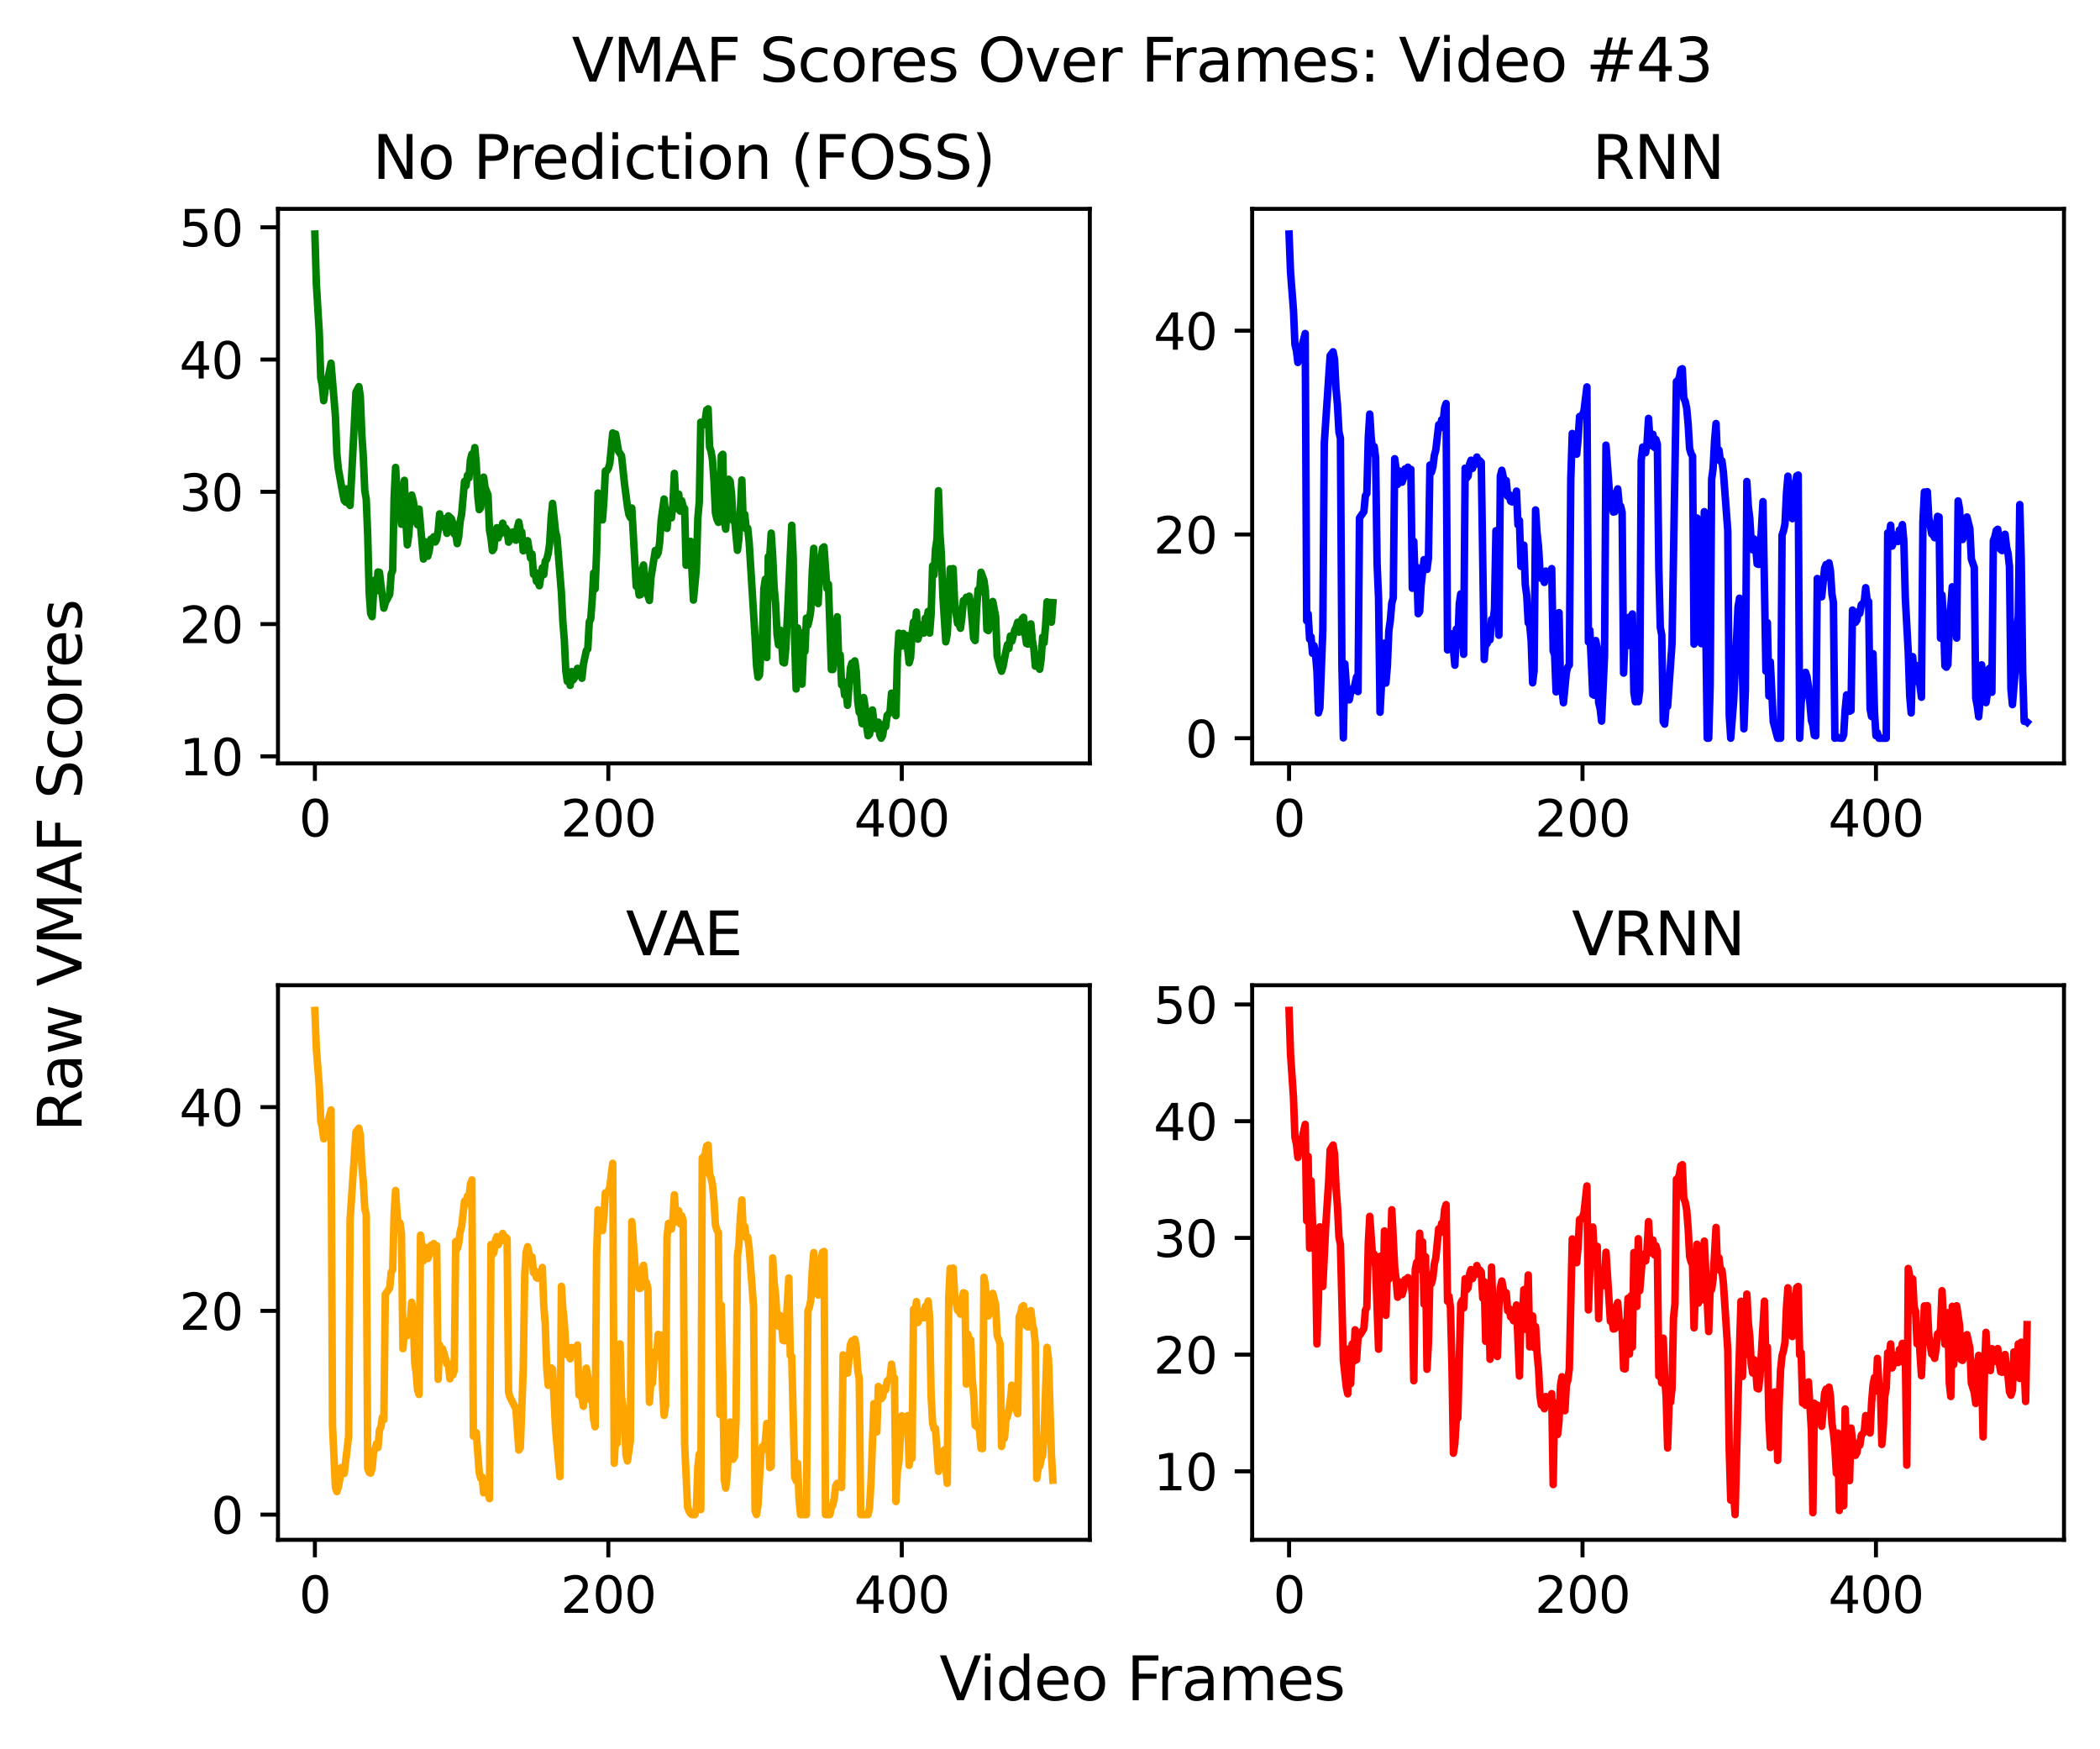 <?xml version="1.0" encoding="utf-8" standalone="no"?>
<!DOCTYPE svg PUBLIC "-//W3C//DTD SVG 1.1//EN"
  "http://www.w3.org/Graphics/SVG/1.1/DTD/svg11.dtd">
<svg xmlns:xlink="http://www.w3.org/1999/xlink" width="419.904pt" height="349.632pt" viewBox="0 0 419.904 349.632" xmlns="http://www.w3.org/2000/svg" version="1.1">
 <defs>
  <style type="text/css">*{stroke-linejoin: round; stroke-linecap: butt}</style>
 </defs>
 <g id="figure_1">
  <g id="patch_1">
   <path d="M 0 349.632 
L 419.904 349.632 
L 419.904 -0 
L 0 -0 
z
" style="fill: #ffffff"/>
  </g>
  <g id="axes_1">
   <g id="patch_2">
    <path d="M 55.584 152.64 
L 217.911 152.64 
L 217.911 41.76 
L 55.584 41.76 
z
" style="fill: #ffffff"/>
   </g>
   <g id="matplotlib.axis_1">
    <g id="xtick_1">
     <g id="line2d_1">
      <defs>
       <path id="m2249de190c" d="M 0 0 
L 0 3.5 
" style="stroke: #000000; stroke-width: 0.8"/>
      </defs>
      <g>
       <use xlink:href="#m2249de190c" x="62.963" y="152.64" style="stroke: #000000; stroke-width: 0.8"/>
      </g>
     </g>
     <g id="text_1">
      <!-- 0 -->
      <g transform="translate(59.781 167.238) scale(0.1 -0.1)">
       <defs>
        <path id="DejaVuSans-30" d="M 2034 4250 
Q 1547 4250 1301 3770 
Q 1056 3291 1056 2328 
Q 1056 1369 1301 889 
Q 1547 409 2034 409 
Q 2525 409 2770 889 
Q 3016 1369 3016 2328 
Q 3016 3291 2770 3770 
Q 2525 4250 2034 4250 
z
M 2034 4750 
Q 2819 4750 3233 4129 
Q 3647 3509 3647 2328 
Q 3647 1150 3233 529 
Q 2819 -91 2034 -91 
Q 1250 -91 836 529 
Q 422 1150 422 2328 
Q 422 3509 836 4129 
Q 1250 4750 2034 4750 
z
" transform="scale(0.016)"/>
       </defs>
       <use xlink:href="#DejaVuSans-30"/>
      </g>
     </g>
    </g>
    <g id="xtick_2">
     <g id="line2d_2">
      <g>
       <use xlink:href="#m2249de190c" x="121.639" y="152.64" style="stroke: #000000; stroke-width: 0.8"/>
      </g>
     </g>
     <g id="text_2">
      <!-- 200 -->
      <g transform="translate(112.095 167.238) scale(0.1 -0.1)">
       <defs>
        <path id="DejaVuSans-32" d="M 1228 531 
L 3431 531 
L 3431 0 
L 469 0 
L 469 531 
Q 828 903 1448 1529 
Q 2069 2156 2228 2338 
Q 2531 2678 2651 2914 
Q 2772 3150 2772 3378 
Q 2772 3750 2511 3984 
Q 2250 4219 1831 4219 
Q 1534 4219 1204 4116 
Q 875 4013 500 3803 
L 500 4441 
Q 881 4594 1212 4672 
Q 1544 4750 1819 4750 
Q 2544 4750 2975 4387 
Q 3406 4025 3406 3419 
Q 3406 3131 3298 2873 
Q 3191 2616 2906 2266 
Q 2828 2175 2409 1742 
Q 1991 1309 1228 531 
z
" transform="scale(0.016)"/>
       </defs>
       <use xlink:href="#DejaVuSans-32"/>
       <use xlink:href="#DejaVuSans-30" x="63.623"/>
       <use xlink:href="#DejaVuSans-30" x="127.246"/>
      </g>
     </g>
    </g>
    <g id="xtick_3">
     <g id="line2d_3">
      <g>
       <use xlink:href="#m2249de190c" x="180.315" y="152.64" style="stroke: #000000; stroke-width: 0.8"/>
      </g>
     </g>
     <g id="text_3">
      <!-- 400 -->
      <g transform="translate(170.771 167.238) scale(0.1 -0.1)">
       <defs>
        <path id="DejaVuSans-34" d="M 2419 4116 
L 825 1625 
L 2419 1625 
L 2419 4116 
z
M 2253 4666 
L 3047 4666 
L 3047 1625 
L 3713 1625 
L 3713 1100 
L 3047 1100 
L 3047 0 
L 2419 0 
L 2419 1100 
L 313 1100 
L 313 1709 
L 2253 4666 
z
" transform="scale(0.016)"/>
       </defs>
       <use xlink:href="#DejaVuSans-34"/>
       <use xlink:href="#DejaVuSans-30" x="63.623"/>
       <use xlink:href="#DejaVuSans-30" x="127.246"/>
      </g>
     </g>
    </g>
   </g>
   <g id="matplotlib.axis_2">
    <g id="ytick_1">
     <g id="line2d_4">
      <defs>
       <path id="m6a38228ff2" d="M 0 0 
L -3.5 0 
" style="stroke: #000000; stroke-width: 0.8"/>
      </defs>
      <g>
       <use xlink:href="#m6a38228ff2" x="55.584" y="151.219" style="stroke: #000000; stroke-width: 0.8"/>
      </g>
     </g>
     <g id="text_4">
      <!-- 10 -->
      <g transform="translate(35.859 155.018) scale(0.1 -0.1)">
       <defs>
        <path id="DejaVuSans-31" d="M 794 531 
L 1825 531 
L 1825 4091 
L 703 3866 
L 703 4441 
L 1819 4666 
L 2450 4666 
L 2450 531 
L 3481 531 
L 3481 0 
L 794 0 
L 794 531 
z
" transform="scale(0.016)"/>
       </defs>
       <use xlink:href="#DejaVuSans-31"/>
       <use xlink:href="#DejaVuSans-30" x="63.623"/>
      </g>
     </g>
    </g>
    <g id="ytick_2">
     <g id="line2d_5">
      <g>
       <use xlink:href="#m6a38228ff2" x="55.584" y="124.776" style="stroke: #000000; stroke-width: 0.8"/>
      </g>
     </g>
     <g id="text_5">
      <!-- 20 -->
      <g transform="translate(35.859 128.575) scale(0.1 -0.1)">
       <use xlink:href="#DejaVuSans-32"/>
       <use xlink:href="#DejaVuSans-30" x="63.623"/>
      </g>
     </g>
    </g>
    <g id="ytick_3">
     <g id="line2d_6">
      <g>
       <use xlink:href="#m6a38228ff2" x="55.584" y="98.333" style="stroke: #000000; stroke-width: 0.8"/>
      </g>
     </g>
     <g id="text_6">
      <!-- 30 -->
      <g transform="translate(35.859 102.132) scale(0.1 -0.1)">
       <defs>
        <path id="DejaVuSans-33" d="M 2597 2516 
Q 3050 2419 3304 2112 
Q 3559 1806 3559 1356 
Q 3559 666 3084 287 
Q 2609 -91 1734 -91 
Q 1441 -91 1130 -33 
Q 819 25 488 141 
L 488 750 
Q 750 597 1062 519 
Q 1375 441 1716 441 
Q 2309 441 2620 675 
Q 2931 909 2931 1356 
Q 2931 1769 2642 2001 
Q 2353 2234 1838 2234 
L 1294 2234 
L 1294 2753 
L 1863 2753 
Q 2328 2753 2575 2939 
Q 2822 3125 2822 3475 
Q 2822 3834 2567 4026 
Q 2313 4219 1838 4219 
Q 1578 4219 1281 4162 
Q 984 4106 628 3988 
L 628 4550 
Q 988 4650 1302 4700 
Q 1616 4750 1894 4750 
Q 2613 4750 3031 4423 
Q 3450 4097 3450 3541 
Q 3450 3153 3228 2886 
Q 3006 2619 2597 2516 
z
" transform="scale(0.016)"/>
       </defs>
       <use xlink:href="#DejaVuSans-33"/>
       <use xlink:href="#DejaVuSans-30" x="63.623"/>
      </g>
     </g>
    </g>
    <g id="ytick_4">
     <g id="line2d_7">
      <g>
       <use xlink:href="#m6a38228ff2" x="55.584" y="71.89" style="stroke: #000000; stroke-width: 0.8"/>
      </g>
     </g>
     <g id="text_7">
      <!-- 40 -->
      <g transform="translate(35.859 75.689) scale(0.1 -0.1)">
       <use xlink:href="#DejaVuSans-34"/>
       <use xlink:href="#DejaVuSans-30" x="63.623"/>
      </g>
     </g>
    </g>
    <g id="ytick_5">
     <g id="line2d_8">
      <g>
       <use xlink:href="#m6a38228ff2" x="55.584" y="45.447" style="stroke: #000000; stroke-width: 0.8"/>
      </g>
     </g>
     <g id="text_8">
      <!-- 50 -->
      <g transform="translate(35.859 49.246) scale(0.1 -0.1)">
       <defs>
        <path id="DejaVuSans-35" d="M 691 4666 
L 3169 4666 
L 3169 4134 
L 1269 4134 
L 1269 2991 
Q 1406 3038 1543 3061 
Q 1681 3084 1819 3084 
Q 2600 3084 3056 2656 
Q 3513 2228 3513 1497 
Q 3513 744 3044 326 
Q 2575 -91 1722 -91 
Q 1428 -91 1123 -41 
Q 819 9 494 109 
L 494 744 
Q 775 591 1075 516 
Q 1375 441 1709 441 
Q 2250 441 2565 725 
Q 2881 1009 2881 1497 
Q 2881 1984 2565 2268 
Q 2250 2553 1709 2553 
Q 1456 2553 1204 2497 
Q 953 2441 691 2322 
L 691 4666 
z
" transform="scale(0.016)"/>
       </defs>
       <use xlink:href="#DejaVuSans-35"/>
       <use xlink:href="#DejaVuSans-30" x="63.623"/>
      </g>
     </g>
    </g>
   </g>
   <g id="line2d_9">
    <path d="M 62.963 46.8 
L 63.256 56.733 
L 63.843 66.511 
L 64.136 75.531 
L 64.429 77.036 
L 64.723 80.117 
L 65.016 77.779 
L 65.31 77.024 
L 66.19 72.612 
L 67.07 83.201 
L 67.363 90.83 
L 67.657 93.741 
L 68.537 98.656 
L 68.83 100.054 
L 69.123 100.387 
L 69.417 97.737 
L 69.71 100.68 
L 70.004 101.059 
L 71.177 78.39 
L 71.764 77.297 
L 72.057 79.36 
L 72.351 86.906 
L 72.644 91.271 
L 72.937 98.131 
L 73.231 99.799 
L 73.524 107.055 
L 73.818 118.468 
L 74.111 122.67 
L 74.404 123.295 
L 74.698 118.388 
L 74.991 115.957 
L 75.284 118.133 
L 75.578 114.361 
L 75.871 114.432 
L 76.751 121.595 
L 77.045 120.493 
L 77.925 118.839 
L 78.218 114.735 
L 78.512 114.074 
L 78.805 99.576 
L 79.098 93.45 
L 79.685 102.965 
L 79.979 101.998 
L 80.272 104.829 
L 80.565 98.087 
L 80.859 96.037 
L 81.152 104.124 
L 81.445 108.946 
L 81.739 106.915 
L 82.326 98.975 
L 82.619 100.105 
L 82.912 101.836 
L 83.206 104.298 
L 83.499 104.933 
L 83.793 101.786 
L 84.673 111.776 
L 84.966 108.301 
L 85.259 110.125 
L 85.553 111.198 
L 85.846 110.038 
L 86.14 107.803 
L 86.433 108.19 
L 86.726 107.321 
L 87.02 108.368 
L 87.313 107.843 
L 87.606 106.098 
L 87.9 102.746 
L 88.193 105.358 
L 88.487 104.964 
L 88.78 103.697 
L 89.367 106.641 
L 89.66 103.148 
L 90.247 103.699 
L 90.54 104.57 
L 90.834 106.789 
L 91.127 106.783 
L 91.42 108.692 
L 91.714 107.332 
L 92.007 104.278 
L 92.301 102.864 
L 92.887 96.254 
L 93.181 97.123 
L 93.474 95.025 
L 93.767 95.551 
L 94.061 91.901 
L 94.354 90.789 
L 94.648 91.566 
L 94.941 89.492 
L 95.234 92.831 
L 95.528 99.106 
L 95.821 101.887 
L 96.114 101.522 
L 96.701 95.399 
L 96.995 97.473 
L 97.581 98.976 
L 97.875 105.959 
L 98.168 107.572 
L 98.462 110.085 
L 98.755 109.663 
L 99.048 106.563 
L 99.342 105.506 
L 99.635 107.559 
L 99.928 106.35 
L 100.222 106.643 
L 100.515 104.602 
L 100.809 106.092 
L 101.102 105.618 
L 101.395 106.095 
L 101.689 108.4 
L 101.982 107.914 
L 102.275 107.699 
L 102.569 106.363 
L 103.156 108.019 
L 103.449 105.537 
L 103.742 104.4 
L 104.036 106.135 
L 104.329 106.362 
L 104.623 110.135 
L 104.916 109.953 
L 105.209 109.598 
L 105.503 108.107 
L 106.089 111.589 
L 106.383 110.768 
L 106.676 114.842 
L 106.97 114.366 
L 107.263 116.234 
L 107.556 116.329 
L 107.85 117.115 
L 108.436 113.53 
L 108.73 114.894 
L 109.023 112.197 
L 109.317 111.831 
L 109.61 110.671 
L 109.903 108.685 
L 110.197 103.685 
L 110.49 100.649 
L 111.077 106.213 
L 111.37 107.446 
L 112.25 118.425 
L 112.544 124.282 
L 112.837 127.902 
L 113.131 134.112 
L 113.424 136.216 
L 113.717 135.83 
L 114.011 137.037 
L 114.304 134.276 
L 114.597 135.955 
L 114.891 135.496 
L 115.478 133.623 
L 115.771 134.514 
L 116.064 134.143 
L 116.358 135.611 
L 116.651 132.819 
L 117.238 130.087 
L 117.531 129.777 
L 117.825 124.348 
L 118.118 123.779 
L 118.411 119.954 
L 118.705 114.558 
L 118.998 117.742 
L 119.292 110.465 
L 119.585 98.575 
L 119.878 103.353 
L 120.172 103.385 
L 120.465 103.953 
L 120.758 100.154 
L 121.052 94.144 
L 121.345 94.139 
L 121.639 93.662 
L 121.932 92.644 
L 122.519 86.56 
L 122.812 88.057 
L 123.105 86.789 
L 123.692 90.25 
L 124.279 91.122 
L 124.866 96.675 
L 125.452 101.221 
L 125.746 102.858 
L 126.039 103.482 
L 126.333 101.574 
L 127.213 117.222 
L 127.506 116.737 
L 127.8 118.978 
L 128.093 118.891 
L 128.386 113.993 
L 128.68 112.967 
L 128.973 117.127 
L 129.266 117.396 
L 129.56 119.103 
L 129.853 120.058 
L 130.147 115.607 
L 131.027 110.05 
L 131.32 111.096 
L 131.613 110.509 
L 131.907 108.408 
L 132.2 104.051 
L 132.787 99.772 
L 133.374 105.644 
L 133.667 102.083 
L 133.961 102.253 
L 134.254 103.544 
L 134.547 100.907 
L 134.841 94.644 
L 135.134 100.535 
L 135.427 101.705 
L 135.721 98.803 
L 136.014 102.191 
L 136.308 100.111 
L 136.601 101.331 
L 136.894 101.684 
L 137.188 113.015 
L 137.481 111.434 
L 137.774 108.673 
L 138.068 108.227 
L 138.655 119.981 
L 139.241 113.715 
L 139.535 103.557 
L 139.828 100.311 
L 140.122 84.404 
L 140.415 85.056 
L 140.708 84.866 
L 141.002 84.041 
L 141.295 81.978 
L 141.588 81.745 
L 141.882 89.386 
L 142.175 90.222 
L 142.469 91.989 
L 142.762 96.191 
L 143.055 102.528 
L 143.349 103.784 
L 143.642 104.44 
L 143.935 103.551 
L 144.229 91.134 
L 144.522 90.828 
L 144.816 104.218 
L 145.109 105.807 
L 145.696 95.82 
L 145.989 96.192 
L 146.282 98.788 
L 146.576 104.053 
L 146.869 103.824 
L 147.456 110.029 
L 147.749 107.661 
L 148.336 95.961 
L 148.63 105.114 
L 148.923 102.846 
L 149.216 105.769 
L 149.51 105.617 
L 149.803 108.492 
L 150.977 127.473 
L 151.27 133.094 
L 151.563 135.402 
L 151.857 134.984 
L 152.15 130.374 
L 152.443 127.745 
L 152.737 117.667 
L 153.03 115.793 
L 153.324 131.462 
L 153.617 111.292 
L 153.91 111.326 
L 154.204 106.588 
L 154.497 111.061 
L 154.791 117.429 
L 155.084 120.627 
L 155.377 126.912 
L 155.671 128.942 
L 155.964 125.972 
L 156.257 127.826 
L 156.551 132.406 
L 156.844 132.548 
L 157.138 129.552 
L 158.311 105.027 
L 158.604 111.481 
L 158.898 128.498 
L 159.191 137.759 
L 159.485 125.54 
L 159.778 127.768 
L 160.071 126.494 
L 160.365 136.788 
L 160.658 130.003 
L 160.952 130.247 
L 161.245 123.579 
L 161.538 125.015 
L 161.832 123.839 
L 162.125 122.002 
L 162.418 114.098 
L 162.712 109.634 
L 163.005 116.508 
L 163.299 117.889 
L 163.592 120.681 
L 163.885 114.079 
L 164.472 109.575 
L 164.765 109.339 
L 165.352 117.667 
L 165.646 116.814 
L 166.232 133.864 
L 166.526 133.87 
L 166.819 130.298 
L 167.112 131.392 
L 167.406 123.319 
L 167.699 132.046 
L 167.993 130.925 
L 168.286 136.945 
L 168.579 136.223 
L 168.873 138.967 
L 169.166 138.057 
L 169.46 141.015 
L 170.046 133.522 
L 170.34 132.592 
L 170.633 135.789 
L 170.926 132.142 
L 171.22 134.298 
L 171.513 140.341 
L 171.807 142.428 
L 172.1 142.671 
L 172.393 144.697 
L 172.687 139.465 
L 172.98 141.317 
L 173.273 145.163 
L 173.567 147.105 
L 173.86 146.819 
L 174.154 145.47 
L 174.447 141.954 
L 174.74 144.271 
L 175.034 145.671 
L 175.327 145.31 
L 175.621 144.389 
L 175.914 146.979 
L 176.207 147.6 
L 176.501 147.024 
L 176.794 144.789 
L 177.087 145.31 
L 177.381 143.032 
L 177.674 142.754 
L 177.968 142.318 
L 178.261 138.591 
L 178.554 141.892 
L 178.848 142.187 
L 179.141 143.103 
L 179.434 131.476 
L 179.728 126.58 
L 180.021 129.27 
L 180.315 127.571 
L 180.608 126.653 
L 180.901 129.191 
L 181.195 127.028 
L 181.781 132.521 
L 182.075 131.498 
L 182.368 126.707 
L 182.662 124.356 
L 182.955 125.565 
L 183.248 122.365 
L 183.542 127.795 
L 183.835 126.752 
L 184.129 124.948 
L 184.422 126.215 
L 184.715 126.592 
L 185.009 123.608 
L 185.302 124.025 
L 185.595 122.228 
L 185.889 126.579 
L 186.182 122.799 
L 186.476 113.145 
L 186.769 114.951 
L 187.062 109.759 
L 187.356 107.77 
L 187.649 98.114 
L 187.942 106.619 
L 188.236 110.849 
L 188.529 119.097 
L 189.116 128.33 
L 189.409 126.798 
L 189.703 121.423 
L 189.996 113.728 
L 190.29 116.829 
L 190.583 113.68 
L 190.876 120.378 
L 191.463 124.648 
L 191.756 124.822 
L 192.05 125.622 
L 192.343 123.375 
L 192.637 120.076 
L 192.93 120.228 
L 193.223 119.419 
L 193.517 119.977 
L 193.81 119.193 
L 194.103 120.936 
L 194.69 127.647 
L 194.984 128.074 
L 195.277 121.709 
L 195.57 117.901 
L 195.864 118.409 
L 196.157 114.42 
L 196.744 116.032 
L 197.037 118.2 
L 197.331 125.901 
L 197.624 126.086 
L 197.917 125.098 
L 198.211 121.548 
L 198.504 120.257 
L 199.091 123.307 
L 199.384 131.216 
L 199.971 133.347 
L 200.264 134.208 
L 200.558 133.285 
L 201.145 130.194 
L 201.438 128.896 
L 201.731 129.657 
L 202.025 127.169 
L 202.318 128.211 
L 202.905 125.961 
L 203.198 125.401 
L 203.492 124.407 
L 203.785 126.391 
L 204.078 125.44 
L 204.372 123.723 
L 204.665 123.415 
L 204.959 126.727 
L 205.252 128.67 
L 205.545 128.777 
L 205.839 126.122 
L 206.132 124.747 
L 206.425 128.023 
L 206.719 129.678 
L 207.012 133.188 
L 207.306 131.983 
L 207.599 133.207 
L 207.892 133.814 
L 208.186 131.8 
L 208.479 127.387 
L 208.772 128.501 
L 209.066 125.112 
L 209.359 120.325 
L 209.653 121.808 
L 209.946 122.61 
L 210.239 124.398 
L 210.533 120.497 
L 210.533 120.497 
" clip-path="url(#p25496bd68f)" style="fill: none; stroke: #008000; stroke-width: 1.5; stroke-linecap: square"/>
   </g>
   <g id="patch_3">
    <path d="M 55.584 152.64 
L 55.584 41.76 
" style="fill: none; stroke: #000000; stroke-width: 0.8; stroke-linejoin: miter; stroke-linecap: square"/>
   </g>
   <g id="patch_4">
    <path d="M 217.911 152.64 
L 217.911 41.76 
" style="fill: none; stroke: #000000; stroke-width: 0.8; stroke-linejoin: miter; stroke-linecap: square"/>
   </g>
   <g id="patch_5">
    <path d="M 55.584 152.64 
L 217.911 152.64 
" style="fill: none; stroke: #000000; stroke-width: 0.8; stroke-linejoin: miter; stroke-linecap: square"/>
   </g>
   <g id="patch_6">
    <path d="M 55.584 41.76 
L 217.911 41.76 
" style="fill: none; stroke: #000000; stroke-width: 0.8; stroke-linejoin: miter; stroke-linecap: square"/>
   </g>
   <g id="text_9">
    <!-- No Prediction (FOSS) -->
    <g transform="translate(74.496 35.76) scale(0.12 -0.12)">
     <defs>
      <path id="DejaVuSans-4e" d="M 628 4666 
L 1478 4666 
L 3547 763 
L 3547 4666 
L 4159 4666 
L 4159 0 
L 3309 0 
L 1241 3903 
L 1241 0 
L 628 0 
L 628 4666 
z
" transform="scale(0.016)"/>
      <path id="DejaVuSans-6f" d="M 1959 3097 
Q 1497 3097 1228 2736 
Q 959 2375 959 1747 
Q 959 1119 1226 758 
Q 1494 397 1959 397 
Q 2419 397 2687 759 
Q 2956 1122 2956 1747 
Q 2956 2369 2687 2733 
Q 2419 3097 1959 3097 
z
M 1959 3584 
Q 2709 3584 3137 3096 
Q 3566 2609 3566 1747 
Q 3566 888 3137 398 
Q 2709 -91 1959 -91 
Q 1206 -91 779 398 
Q 353 888 353 1747 
Q 353 2609 779 3096 
Q 1206 3584 1959 3584 
z
" transform="scale(0.016)"/>
      <path id="DejaVuSans-20" transform="scale(0.016)"/>
      <path id="DejaVuSans-50" d="M 1259 4147 
L 1259 2394 
L 2053 2394 
Q 2494 2394 2734 2622 
Q 2975 2850 2975 3272 
Q 2975 3691 2734 3919 
Q 2494 4147 2053 4147 
L 1259 4147 
z
M 628 4666 
L 2053 4666 
Q 2838 4666 3239 4311 
Q 3641 3956 3641 3272 
Q 3641 2581 3239 2228 
Q 2838 1875 2053 1875 
L 1259 1875 
L 1259 0 
L 628 0 
L 628 4666 
z
" transform="scale(0.016)"/>
      <path id="DejaVuSans-72" d="M 2631 2963 
Q 2534 3019 2420 3045 
Q 2306 3072 2169 3072 
Q 1681 3072 1420 2755 
Q 1159 2438 1159 1844 
L 1159 0 
L 581 0 
L 581 3500 
L 1159 3500 
L 1159 2956 
Q 1341 3275 1631 3429 
Q 1922 3584 2338 3584 
Q 2397 3584 2469 3576 
Q 2541 3569 2628 3553 
L 2631 2963 
z
" transform="scale(0.016)"/>
      <path id="DejaVuSans-65" d="M 3597 1894 
L 3597 1613 
L 953 1613 
Q 991 1019 1311 708 
Q 1631 397 2203 397 
Q 2534 397 2845 478 
Q 3156 559 3463 722 
L 3463 178 
Q 3153 47 2828 -22 
Q 2503 -91 2169 -91 
Q 1331 -91 842 396 
Q 353 884 353 1716 
Q 353 2575 817 3079 
Q 1281 3584 2069 3584 
Q 2775 3584 3186 3129 
Q 3597 2675 3597 1894 
z
M 3022 2063 
Q 3016 2534 2758 2815 
Q 2500 3097 2075 3097 
Q 1594 3097 1305 2825 
Q 1016 2553 972 2059 
L 3022 2063 
z
" transform="scale(0.016)"/>
      <path id="DejaVuSans-64" d="M 2906 2969 
L 2906 4863 
L 3481 4863 
L 3481 0 
L 2906 0 
L 2906 525 
Q 2725 213 2448 61 
Q 2172 -91 1784 -91 
Q 1150 -91 751 415 
Q 353 922 353 1747 
Q 353 2572 751 3078 
Q 1150 3584 1784 3584 
Q 2172 3584 2448 3432 
Q 2725 3281 2906 2969 
z
M 947 1747 
Q 947 1113 1208 752 
Q 1469 391 1925 391 
Q 2381 391 2643 752 
Q 2906 1113 2906 1747 
Q 2906 2381 2643 2742 
Q 2381 3103 1925 3103 
Q 1469 3103 1208 2742 
Q 947 2381 947 1747 
z
" transform="scale(0.016)"/>
      <path id="DejaVuSans-69" d="M 603 3500 
L 1178 3500 
L 1178 0 
L 603 0 
L 603 3500 
z
M 603 4863 
L 1178 4863 
L 1178 4134 
L 603 4134 
L 603 4863 
z
" transform="scale(0.016)"/>
      <path id="DejaVuSans-63" d="M 3122 3366 
L 3122 2828 
Q 2878 2963 2633 3030 
Q 2388 3097 2138 3097 
Q 1578 3097 1268 2742 
Q 959 2388 959 1747 
Q 959 1106 1268 751 
Q 1578 397 2138 397 
Q 2388 397 2633 464 
Q 2878 531 3122 666 
L 3122 134 
Q 2881 22 2623 -34 
Q 2366 -91 2075 -91 
Q 1284 -91 818 406 
Q 353 903 353 1747 
Q 353 2603 823 3093 
Q 1294 3584 2113 3584 
Q 2378 3584 2631 3529 
Q 2884 3475 3122 3366 
z
" transform="scale(0.016)"/>
      <path id="DejaVuSans-74" d="M 1172 4494 
L 1172 3500 
L 2356 3500 
L 2356 3053 
L 1172 3053 
L 1172 1153 
Q 1172 725 1289 603 
Q 1406 481 1766 481 
L 2356 481 
L 2356 0 
L 1766 0 
Q 1100 0 847 248 
Q 594 497 594 1153 
L 594 3053 
L 172 3053 
L 172 3500 
L 594 3500 
L 594 4494 
L 1172 4494 
z
" transform="scale(0.016)"/>
      <path id="DejaVuSans-6e" d="M 3513 2113 
L 3513 0 
L 2938 0 
L 2938 2094 
Q 2938 2591 2744 2837 
Q 2550 3084 2163 3084 
Q 1697 3084 1428 2787 
Q 1159 2491 1159 1978 
L 1159 0 
L 581 0 
L 581 3500 
L 1159 3500 
L 1159 2956 
Q 1366 3272 1645 3428 
Q 1925 3584 2291 3584 
Q 2894 3584 3203 3211 
Q 3513 2838 3513 2113 
z
" transform="scale(0.016)"/>
      <path id="DejaVuSans-28" d="M 1984 4856 
Q 1566 4138 1362 3434 
Q 1159 2731 1159 2009 
Q 1159 1288 1364 580 
Q 1569 -128 1984 -844 
L 1484 -844 
Q 1016 -109 783 600 
Q 550 1309 550 2009 
Q 550 2706 781 3412 
Q 1013 4119 1484 4856 
L 1984 4856 
z
" transform="scale(0.016)"/>
      <path id="DejaVuSans-46" d="M 628 4666 
L 3309 4666 
L 3309 4134 
L 1259 4134 
L 1259 2759 
L 3109 2759 
L 3109 2228 
L 1259 2228 
L 1259 0 
L 628 0 
L 628 4666 
z
" transform="scale(0.016)"/>
      <path id="DejaVuSans-4f" d="M 2522 4238 
Q 1834 4238 1429 3725 
Q 1025 3213 1025 2328 
Q 1025 1447 1429 934 
Q 1834 422 2522 422 
Q 3209 422 3611 934 
Q 4013 1447 4013 2328 
Q 4013 3213 3611 3725 
Q 3209 4238 2522 4238 
z
M 2522 4750 
Q 3503 4750 4090 4092 
Q 4678 3434 4678 2328 
Q 4678 1225 4090 567 
Q 3503 -91 2522 -91 
Q 1538 -91 948 565 
Q 359 1222 359 2328 
Q 359 3434 948 4092 
Q 1538 4750 2522 4750 
z
" transform="scale(0.016)"/>
      <path id="DejaVuSans-53" d="M 3425 4513 
L 3425 3897 
Q 3066 4069 2747 4153 
Q 2428 4238 2131 4238 
Q 1616 4238 1336 4038 
Q 1056 3838 1056 3469 
Q 1056 3159 1242 3001 
Q 1428 2844 1947 2747 
L 2328 2669 
Q 3034 2534 3370 2195 
Q 3706 1856 3706 1288 
Q 3706 609 3251 259 
Q 2797 -91 1919 -91 
Q 1588 -91 1214 -16 
Q 841 59 441 206 
L 441 856 
Q 825 641 1194 531 
Q 1563 422 1919 422 
Q 2459 422 2753 634 
Q 3047 847 3047 1241 
Q 3047 1584 2836 1778 
Q 2625 1972 2144 2069 
L 1759 2144 
Q 1053 2284 737 2584 
Q 422 2884 422 3419 
Q 422 4038 858 4394 
Q 1294 4750 2059 4750 
Q 2388 4750 2728 4690 
Q 3069 4631 3425 4513 
z
" transform="scale(0.016)"/>
      <path id="DejaVuSans-29" d="M 513 4856 
L 1013 4856 
Q 1481 4119 1714 3412 
Q 1947 2706 1947 2009 
Q 1947 1309 1714 600 
Q 1481 -109 1013 -844 
L 513 -844 
Q 928 -128 1133 580 
Q 1338 1288 1338 2009 
Q 1338 2731 1133 3434 
Q 928 4138 513 4856 
z
" transform="scale(0.016)"/>
     </defs>
     <use xlink:href="#DejaVuSans-4e"/>
     <use xlink:href="#DejaVuSans-6f" x="74.805"/>
     <use xlink:href="#DejaVuSans-20" x="135.986"/>
     <use xlink:href="#DejaVuSans-50" x="167.773"/>
     <use xlink:href="#DejaVuSans-72" x="226.326"/>
     <use xlink:href="#DejaVuSans-65" x="265.189"/>
     <use xlink:href="#DejaVuSans-64" x="326.713"/>
     <use xlink:href="#DejaVuSans-69" x="390.189"/>
     <use xlink:href="#DejaVuSans-63" x="417.973"/>
     <use xlink:href="#DejaVuSans-74" x="472.953"/>
     <use xlink:href="#DejaVuSans-69" x="512.162"/>
     <use xlink:href="#DejaVuSans-6f" x="539.945"/>
     <use xlink:href="#DejaVuSans-6e" x="601.127"/>
     <use xlink:href="#DejaVuSans-20" x="664.506"/>
     <use xlink:href="#DejaVuSans-28" x="696.293"/>
     <use xlink:href="#DejaVuSans-46" x="735.307"/>
     <use xlink:href="#DejaVuSans-4f" x="792.826"/>
     <use xlink:href="#DejaVuSans-53" x="871.537"/>
     <use xlink:href="#DejaVuSans-53" x="935.014"/>
     <use xlink:href="#DejaVuSans-29" x="998.49"/>
    </g>
   </g>
  </g>
  <g id="axes_2">
   <g id="patch_7">
    <path d="M 250.377 152.64 
L 412.704 152.64 
L 412.704 41.76 
L 250.377 41.76 
z
" style="fill: #ffffff"/>
   </g>
   <g id="matplotlib.axis_3">
    <g id="xtick_4">
     <g id="line2d_10">
      <g>
       <use xlink:href="#m2249de190c" x="257.755" y="152.64" style="stroke: #000000; stroke-width: 0.8"/>
      </g>
     </g>
     <g id="text_10">
      <!-- 0 -->
      <g transform="translate(254.574 167.238) scale(0.1 -0.1)">
       <use xlink:href="#DejaVuSans-30"/>
      </g>
     </g>
    </g>
    <g id="xtick_5">
     <g id="line2d_11">
      <g>
       <use xlink:href="#m2249de190c" x="316.431" y="152.64" style="stroke: #000000; stroke-width: 0.8"/>
      </g>
     </g>
     <g id="text_11">
      <!-- 200 -->
      <g transform="translate(306.888 167.238) scale(0.1 -0.1)">
       <use xlink:href="#DejaVuSans-32"/>
       <use xlink:href="#DejaVuSans-30" x="63.623"/>
       <use xlink:href="#DejaVuSans-30" x="127.246"/>
      </g>
     </g>
    </g>
    <g id="xtick_6">
     <g id="line2d_12">
      <g>
       <use xlink:href="#m2249de190c" x="375.107" y="152.64" style="stroke: #000000; stroke-width: 0.8"/>
      </g>
     </g>
     <g id="text_12">
      <!-- 400 -->
      <g transform="translate(365.564 167.238) scale(0.1 -0.1)">
       <use xlink:href="#DejaVuSans-34"/>
       <use xlink:href="#DejaVuSans-30" x="63.623"/>
       <use xlink:href="#DejaVuSans-30" x="127.246"/>
      </g>
     </g>
    </g>
   </g>
   <g id="matplotlib.axis_4">
    <g id="ytick_6">
     <g id="line2d_13">
      <g>
       <use xlink:href="#m6a38228ff2" x="250.377" y="147.6" style="stroke: #000000; stroke-width: 0.8"/>
      </g>
     </g>
     <g id="text_13">
      <!-- 0 -->
      <g transform="translate(237.014 151.399) scale(0.1 -0.1)">
       <use xlink:href="#DejaVuSans-30"/>
      </g>
     </g>
    </g>
    <g id="ytick_7">
     <g id="line2d_14">
      <g>
       <use xlink:href="#m6a38228ff2" x="250.377" y="106.861" style="stroke: #000000; stroke-width: 0.8"/>
      </g>
     </g>
     <g id="text_14">
      <!-- 20 -->
      <g transform="translate(230.652 110.661) scale(0.1 -0.1)">
       <use xlink:href="#DejaVuSans-32"/>
       <use xlink:href="#DejaVuSans-30" x="63.623"/>
      </g>
     </g>
    </g>
    <g id="ytick_8">
     <g id="line2d_15">
      <g>
       <use xlink:href="#m6a38228ff2" x="250.377" y="66.123" style="stroke: #000000; stroke-width: 0.8"/>
      </g>
     </g>
     <g id="text_15">
      <!-- 40 -->
      <g transform="translate(230.652 69.922) scale(0.1 -0.1)">
       <use xlink:href="#DejaVuSans-34"/>
       <use xlink:href="#DejaVuSans-30" x="63.623"/>
      </g>
     </g>
    </g>
   </g>
   <g id="line2d_16">
    <path d="M 257.755 46.8 
L 258.049 54.449 
L 258.635 62.006 
L 258.929 68.868 
L 259.222 70.095 
L 259.516 72.472 
L 259.809 70.665 
L 260.102 70.066 
L 260.982 66.68 
L 261.276 124.118 
L 261.569 122.753 
L 261.863 127.797 
L 262.156 127.345 
L 262.449 130.626 
L 262.743 129.082 
L 263.036 130.744 
L 263.329 134.245 
L 263.623 142.536 
L 263.916 141.547 
L 264.503 125.997 
L 264.796 88.596 
L 265.97 71.103 
L 266.557 70.336 
L 266.85 71.894 
L 267.143 77.749 
L 267.437 81.041 
L 267.73 86.361 
L 268.024 87.622 
L 268.317 132.541 
L 268.61 147.534 
L 268.904 132.722 
L 269.197 136.877 
L 269.784 139.935 
L 270.077 138.475 
L 270.371 137.784 
L 270.664 138.028 
L 271.251 135.352 
L 271.544 138.281 
L 271.837 103.558 
L 272.718 102.29 
L 273.011 99.133 
L 273.304 98.669 
L 273.598 87.444 
L 273.891 82.794 
L 274.185 87.57 
L 274.478 90.017 
L 274.771 89.267 
L 275.065 91.493 
L 275.358 112.746 
L 275.651 119.713 
L 275.945 142.407 
L 276.532 131.126 
L 276.825 128.6 
L 277.118 136.571 
L 277.412 133.168 
L 277.705 126.142 
L 277.998 124.058 
L 278.292 120.586 
L 278.585 119.536 
L 278.879 91.719 
L 279.172 93.869 
L 279.465 96.85 
L 279.759 94.173 
L 280.052 95.592 
L 280.346 96.408 
L 280.639 95.578 
L 280.932 93.768 
L 281.226 94.147 
L 281.519 93.405 
L 281.812 94.121 
L 282.106 93.835 
L 282.399 117.62 
L 282.693 108.228 
L 282.986 116.756 
L 283.279 113.411 
L 283.573 122.707 
L 283.866 122.286 
L 284.159 117.063 
L 284.746 111.891 
L 285.04 112.209 
L 285.333 113.854 
L 285.626 111.522 
L 285.92 92.981 
L 286.213 94.435 
L 286.507 93.417 
L 286.8 91.066 
L 287.093 89.978 
L 287.68 84.906 
L 287.973 85.569 
L 288.267 83.919 
L 288.56 84.346 
L 288.854 81.545 
L 289.147 80.684 
L 289.44 129.95 
L 289.734 128.098 
L 290.027 129.063 
L 290.32 126.711 
L 290.907 133.005 
L 291.201 125.773 
L 291.494 128.962 
L 291.787 120.735 
L 292.081 118.751 
L 292.374 126.304 
L 292.667 130.821 
L 292.961 93.601 
L 293.254 95.593 
L 293.548 95.209 
L 293.841 92.828 
L 294.134 92.015 
L 294.428 93.658 
L 294.721 92.624 
L 295.015 92.866 
L 295.308 91.378 
L 295.601 92.476 
L 295.895 92.121 
L 296.188 92.443 
L 296.775 131.862 
L 297.068 128.118 
L 297.362 128.689 
L 297.655 126.008 
L 297.948 127.906 
L 298.242 123.849 
L 298.535 124.306 
L 298.828 121.807 
L 299.122 106.11 
L 299.709 127.009 
L 300.002 95.178 
L 300.295 94.027 
L 300.882 96.715 
L 301.176 96.079 
L 301.469 99.218 
L 301.762 98.866 
L 302.056 100.207 
L 302.349 100.359 
L 302.642 100.25 
L 302.936 99.415 
L 303.229 98.195 
L 303.523 104.948 
L 303.816 104.073 
L 304.109 113.232 
L 304.403 112.195 
L 304.696 108.993 
L 304.989 116.964 
L 305.283 119.1 
L 305.576 124.531 
L 305.87 124.892 
L 306.163 128.105 
L 306.456 136.521 
L 306.75 134.108 
L 307.043 101.956 
L 307.336 106.475 
L 307.63 109.265 
L 307.923 114.058 
L 308.217 115.669 
L 308.51 115.38 
L 308.803 116.45 
L 309.097 114.182 
L 309.39 115.478 
L 309.684 115.124 
L 310.27 113.687 
L 310.564 130.13 
L 310.857 130.934 
L 311.15 138.333 
L 311.444 135.061 
L 311.737 122.493 
L 312.031 136.525 
L 312.324 137.754 
L 312.617 140.514 
L 313.204 134.453 
L 313.497 133.35 
L 313.791 132.972 
L 314.084 95.839 
L 314.378 86.666 
L 314.671 90.366 
L 314.964 90.392 
L 315.258 90.814 
L 315.551 87.757 
L 315.845 83.264 
L 316.138 83.254 
L 316.431 82.902 
L 316.725 82.122 
L 317.311 77.358 
L 317.605 128.342 
L 317.898 126.01 
L 318.485 138.858 
L 318.778 139.009 
L 319.072 128.074 
L 319.365 129.553 
L 319.658 140.449 
L 319.952 141.668 
L 320.245 144.183 
L 320.832 131.121 
L 321.125 89.002 
L 322.006 101.044 
L 322.299 100.661 
L 322.592 102.387 
L 322.886 102.318 
L 323.179 98.556 
L 323.472 97.748 
L 323.766 100.96 
L 324.059 101.2 
L 324.353 102.475 
L 324.646 134.579 
L 324.939 126.847 
L 325.233 123.523 
L 325.526 129.072 
L 325.819 123.376 
L 326.113 127.732 
L 326.406 122.757 
L 326.7 138.422 
L 326.993 140.311 
L 327.286 139.38 
L 327.58 140.292 
L 327.873 138.067 
L 328.166 92.086 
L 328.46 89.382 
L 328.753 89.49 
L 329.047 90.511 
L 329.34 88.457 
L 329.633 83.654 
L 329.927 88.188 
L 330.22 89.088 
L 330.514 86.843 
L 330.807 89.46 
L 331.1 87.859 
L 331.394 88.813 
L 331.687 113.521 
L 331.98 125.426 
L 332.274 126.96 
L 332.567 144.281 
L 332.861 144.78 
L 333.154 141.068 
L 333.447 141.241 
L 334.327 128.71 
L 335.208 76.284 
L 335.501 76.112 
L 335.794 75.481 
L 336.088 73.891 
L 336.381 73.719 
L 336.675 79.605 
L 336.968 80.25 
L 337.261 81.604 
L 337.555 84.841 
L 337.848 89.707 
L 338.141 90.702 
L 338.435 91.193 
L 338.728 128.785 
L 339.022 106.987 
L 339.315 103.568 
L 339.608 117.946 
L 339.902 126.655 
L 340.195 128.699 
L 340.488 121.378 
L 340.782 102.299 
L 341.369 147.6 
L 341.662 147.6 
L 341.955 137.076 
L 342.249 95.836 
L 342.542 93.681 
L 342.836 88.114 
L 343.129 84.681 
L 343.422 91.717 
L 343.716 89.981 
L 344.009 92.221 
L 344.302 92.124 
L 344.596 94.353 
L 345.476 106.098 
L 345.769 143.012 
L 346.063 147.6 
L 346.649 140.191 
L 347.53 121.341 
L 347.823 119.609 
L 348.116 123.653 
L 348.703 145.729 
L 348.996 138.045 
L 349.29 96.273 
L 349.583 101.201 
L 349.877 103.654 
L 350.17 108.515 
L 350.463 109.935 
L 350.757 107.778 
L 351.05 109.214 
L 351.344 112.746 
L 351.637 112.847 
L 351.93 110.538 
L 352.517 100.295 
L 353.104 134.203 
L 353.397 124.488 
L 353.691 139.171 
L 353.984 132.34 
L 354.571 144.295 
L 355.451 147.6 
L 356.038 147.6 
L 356.331 106.968 
L 356.624 106.136 
L 356.918 104.728 
L 357.211 98.632 
L 357.505 95.208 
L 357.798 100.489 
L 358.091 101.551 
L 358.385 103.71 
L 358.678 98.547 
L 359.265 95.154 
L 359.558 94.979 
L 359.852 147.6 
L 360.145 140.501 
L 361.025 134.43 
L 361.318 135.357 
L 361.612 137.284 
L 362.199 144.047 
L 362.492 145.009 
L 362.785 147.032 
L 363.079 147.129 
L 363.372 115.67 
L 363.665 117.785 
L 363.959 117.096 
L 364.252 119.323 
L 364.839 113.601 
L 365.132 112.877 
L 365.426 115.354 
L 365.719 112.534 
L 366.013 114.197 
L 366.306 118.792 
L 366.599 120.458 
L 366.893 147.6 
L 367.186 147.236 
L 367.479 147.53 
L 368.066 147.6 
L 368.36 147.6 
L 368.653 146.91 
L 368.946 141.934 
L 369.24 138.925 
L 369.533 141.152 
L 369.826 142.214 
L 370.12 142.061 
L 370.413 121.984 
L 370.707 123.974 
L 371 124.434 
L 371.293 124.007 
L 371.587 122.271 
L 371.88 122.645 
L 372.174 120.932 
L 372.76 120.361 
L 373.054 117.506 
L 373.347 120.045 
L 373.64 120.269 
L 373.934 141.724 
L 374.227 143.253 
L 374.521 130.69 
L 374.814 142.406 
L 375.107 147.097 
L 375.401 146.52 
L 375.694 147.6 
L 377.161 147.6 
L 377.454 106.547 
L 377.748 107.465 
L 378.041 105.007 
L 378.335 109.191 
L 378.628 108.378 
L 378.921 106.987 
L 379.215 108.004 
L 379.508 108.26 
L 379.801 105.963 
L 380.095 106.286 
L 380.388 104.896 
L 380.682 108.212 
L 380.975 119.593 
L 381.562 130.41 
L 381.855 139.139 
L 382.148 142.546 
L 382.442 131.29 
L 382.735 134.87 
L 383.029 132.982 
L 383.615 136.123 
L 383.909 137.106 
L 384.202 139.411 
L 384.495 104.281 
L 384.789 98.365 
L 385.082 100.744 
L 385.376 98.306 
L 385.669 103.487 
L 386.256 106.746 
L 386.549 106.938 
L 386.843 107.518 
L 387.136 105.783 
L 387.429 103.241 
L 387.723 103.361 
L 388.016 127.609 
L 388.309 118.957 
L 388.603 123.542 
L 388.896 133.131 
L 389.19 133.405 
L 389.483 132.913 
L 389.776 125.297 
L 390.363 117.325 
L 390.656 119.13 
L 391.243 127.58 
L 391.537 100.15 
L 391.83 101.811 
L 392.123 107.777 
L 392.417 107.873 
L 392.71 107.116 
L 393.004 104.373 
L 393.297 103.364 
L 393.884 105.729 
L 394.177 111.765 
L 394.764 113.454 
L 395.057 139.585 
L 395.351 141.098 
L 395.644 143.322 
L 395.937 139.906 
L 396.231 132.929 
L 396.524 137.989 
L 396.817 137.757 
L 397.111 140.484 
L 397.404 138.558 
L 397.698 133.725 
L 397.991 133.477 
L 398.284 138.417 
L 398.578 108.116 
L 398.871 107.371 
L 399.165 106.051 
L 399.458 105.826 
L 399.751 108.365 
L 400.045 109.869 
L 400.338 110.09 
L 400.631 107.915 
L 400.925 106.816 
L 401.218 109.373 
L 401.512 110.631 
L 401.805 113.335 
L 402.098 137.789 
L 402.392 140.888 
L 402.978 133.933 
L 403.272 126.055 
L 403.565 123.18 
L 403.859 100.884 
L 404.152 111.608 
L 404.445 134.221 
L 404.739 144.222 
L 405.032 144.155 
L 405.325 144.397 
L 405.325 144.397 
" clip-path="url(#p66b1269f23)" style="fill: none; stroke: #0000ff; stroke-width: 1.5; stroke-linecap: square"/>
   </g>
   <g id="patch_8">
    <path d="M 250.377 152.64 
L 250.377 41.76 
" style="fill: none; stroke: #000000; stroke-width: 0.8; stroke-linejoin: miter; stroke-linecap: square"/>
   </g>
   <g id="patch_9">
    <path d="M 412.704 152.64 
L 412.704 41.76 
" style="fill: none; stroke: #000000; stroke-width: 0.8; stroke-linejoin: miter; stroke-linecap: square"/>
   </g>
   <g id="patch_10">
    <path d="M 250.377 152.64 
L 412.704 152.64 
" style="fill: none; stroke: #000000; stroke-width: 0.8; stroke-linejoin: miter; stroke-linecap: square"/>
   </g>
   <g id="patch_11">
    <path d="M 250.377 41.76 
L 412.704 41.76 
" style="fill: none; stroke: #000000; stroke-width: 0.8; stroke-linejoin: miter; stroke-linecap: square"/>
   </g>
   <g id="text_16">
    <!-- RNN -->
    <g transform="translate(318.394 35.76) scale(0.12 -0.12)">
     <defs>
      <path id="DejaVuSans-52" d="M 2841 2188 
Q 3044 2119 3236 1894 
Q 3428 1669 3622 1275 
L 4263 0 
L 3584 0 
L 2988 1197 
Q 2756 1666 2539 1819 
Q 2322 1972 1947 1972 
L 1259 1972 
L 1259 0 
L 628 0 
L 628 4666 
L 2053 4666 
Q 2853 4666 3247 4331 
Q 3641 3997 3641 3322 
Q 3641 2881 3436 2590 
Q 3231 2300 2841 2188 
z
M 1259 4147 
L 1259 2491 
L 2053 2491 
Q 2509 2491 2742 2702 
Q 2975 2913 2975 3322 
Q 2975 3731 2742 3939 
Q 2509 4147 2053 4147 
L 1259 4147 
z
" transform="scale(0.016)"/>
     </defs>
     <use xlink:href="#DejaVuSans-52"/>
     <use xlink:href="#DejaVuSans-4e" x="69.482"/>
     <use xlink:href="#DejaVuSans-4e" x="144.287"/>
    </g>
   </g>
  </g>
  <g id="axes_3">
   <g id="patch_12">
    <path d="M 55.584 307.872 
L 217.911 307.872 
L 217.911 196.992 
L 55.584 196.992 
z
" style="fill: #ffffff"/>
   </g>
   <g id="matplotlib.axis_5">
    <g id="xtick_7">
     <g id="line2d_17">
      <g>
       <use xlink:href="#m2249de190c" x="62.963" y="307.872" style="stroke: #000000; stroke-width: 0.8"/>
      </g>
     </g>
     <g id="text_17">
      <!-- 0 -->
      <g transform="translate(59.781 322.47) scale(0.1 -0.1)">
       <use xlink:href="#DejaVuSans-30"/>
      </g>
     </g>
    </g>
    <g id="xtick_8">
     <g id="line2d_18">
      <g>
       <use xlink:href="#m2249de190c" x="121.639" y="307.872" style="stroke: #000000; stroke-width: 0.8"/>
      </g>
     </g>
     <g id="text_18">
      <!-- 200 -->
      <g transform="translate(112.095 322.47) scale(0.1 -0.1)">
       <use xlink:href="#DejaVuSans-32"/>
       <use xlink:href="#DejaVuSans-30" x="63.623"/>
       <use xlink:href="#DejaVuSans-30" x="127.246"/>
      </g>
     </g>
    </g>
    <g id="xtick_9">
     <g id="line2d_19">
      <g>
       <use xlink:href="#m2249de190c" x="180.315" y="307.872" style="stroke: #000000; stroke-width: 0.8"/>
      </g>
     </g>
     <g id="text_19">
      <!-- 400 -->
      <g transform="translate(170.771 322.47) scale(0.1 -0.1)">
       <use xlink:href="#DejaVuSans-34"/>
       <use xlink:href="#DejaVuSans-30" x="63.623"/>
       <use xlink:href="#DejaVuSans-30" x="127.246"/>
      </g>
     </g>
    </g>
   </g>
   <g id="matplotlib.axis_6">
    <g id="ytick_9">
     <g id="line2d_20">
      <g>
       <use xlink:href="#m6a38228ff2" x="55.584" y="302.832" style="stroke: #000000; stroke-width: 0.8"/>
      </g>
     </g>
     <g id="text_20">
      <!-- 0 -->
      <g transform="translate(42.221 306.631) scale(0.1 -0.1)">
       <use xlink:href="#DejaVuSans-30"/>
      </g>
     </g>
    </g>
    <g id="ytick_10">
     <g id="line2d_21">
      <g>
       <use xlink:href="#m6a38228ff2" x="55.584" y="262.093" style="stroke: #000000; stroke-width: 0.8"/>
      </g>
     </g>
     <g id="text_21">
      <!-- 20 -->
      <g transform="translate(35.859 265.893) scale(0.1 -0.1)">
       <use xlink:href="#DejaVuSans-32"/>
       <use xlink:href="#DejaVuSans-30" x="63.623"/>
      </g>
     </g>
    </g>
    <g id="ytick_11">
     <g id="line2d_22">
      <g>
       <use xlink:href="#m6a38228ff2" x="55.584" y="221.355" style="stroke: #000000; stroke-width: 0.8"/>
      </g>
     </g>
     <g id="text_22">
      <!-- 40 -->
      <g transform="translate(35.859 225.154) scale(0.1 -0.1)">
       <use xlink:href="#DejaVuSans-34"/>
       <use xlink:href="#DejaVuSans-30" x="63.623"/>
      </g>
     </g>
    </g>
   </g>
   <g id="line2d_23">
    <path d="M 62.963 202.032 
L 63.256 209.681 
L 63.843 217.238 
L 64.136 224.1 
L 64.429 225.327 
L 64.723 227.704 
L 65.016 225.897 
L 65.31 225.298 
L 66.19 221.912 
L 66.483 284.976 
L 67.07 297.449 
L 67.363 298.23 
L 67.657 297.33 
L 67.95 295.768 
L 68.243 293.443 
L 68.83 294.601 
L 69.71 287.158 
L 70.004 243.828 
L 71.177 226.335 
L 71.764 225.568 
L 72.057 227.126 
L 72.351 232.981 
L 72.644 236.273 
L 72.937 241.593 
L 73.231 242.854 
L 73.524 293.577 
L 73.818 294.401 
L 74.111 294.534 
L 74.404 293.636 
L 74.698 290.257 
L 74.991 289.703 
L 75.284 288.636 
L 75.578 289.403 
L 75.871 285.936 
L 76.165 285.313 
L 76.458 283.367 
L 76.751 283.846 
L 77.045 258.789 
L 77.925 257.522 
L 78.218 254.365 
L 78.512 253.901 
L 78.805 242.676 
L 79.098 238.026 
L 79.392 242.802 
L 79.685 245.249 
L 79.979 244.499 
L 80.272 246.725 
L 80.565 269.652 
L 80.859 266.086 
L 81.152 264.222 
L 81.445 267.026 
L 81.739 266.418 
L 82.032 264.222 
L 82.326 260.375 
L 82.619 262.506 
L 82.912 272.337 
L 83.206 274.462 
L 83.499 277.945 
L 83.793 278.814 
L 84.086 246.951 
L 84.379 249.101 
L 84.673 252.082 
L 84.966 249.405 
L 85.259 250.824 
L 85.553 251.64 
L 85.846 250.81 
L 86.14 249 
L 86.433 249.379 
L 86.726 248.637 
L 87.02 249.353 
L 87.313 249.067 
L 87.606 275.778 
L 87.9 268.931 
L 88.193 270.44 
L 88.487 269.674 
L 88.78 270.579 
L 89.367 272.738 
L 89.66 272.716 
L 89.953 275.692 
L 90.247 272.728 
L 90.54 274.923 
L 90.834 273.966 
L 91.127 248.213 
L 91.42 249.667 
L 91.714 248.649 
L 92.007 246.298 
L 92.301 245.21 
L 92.887 240.138 
L 93.181 240.801 
L 93.474 239.151 
L 93.767 239.578 
L 94.061 236.777 
L 94.354 235.916 
L 94.648 287.138 
L 95.234 286.458 
L 95.821 294.388 
L 96.114 295.565 
L 96.408 295.325 
L 96.701 298.465 
L 97.288 297.123 
L 97.875 299.644 
L 98.168 248.833 
L 98.462 250.825 
L 98.755 250.441 
L 99.048 248.06 
L 99.342 247.247 
L 99.635 248.89 
L 99.928 247.856 
L 100.222 248.098 
L 100.515 246.61 
L 100.809 247.708 
L 101.102 247.353 
L 101.395 247.675 
L 101.689 278.365 
L 101.982 279.369 
L 102.569 280.524 
L 103.156 281.7 
L 103.742 289.923 
L 104.036 289.429 
L 104.623 273.771 
L 104.916 255 
L 105.209 250.41 
L 105.503 249.259 
L 106.089 251.947 
L 106.383 251.311 
L 106.676 254.45 
L 106.97 254.098 
L 107.263 255.439 
L 107.556 255.591 
L 107.85 255.482 
L 108.143 254.647 
L 108.436 253.427 
L 108.73 261.129 
L 109.023 264.629 
L 109.317 273.436 
L 109.61 276.978 
L 110.197 273.482 
L 110.49 273.767 
L 111.077 285.562 
L 111.957 295.244 
L 112.25 257.188 
L 112.544 261.707 
L 112.837 264.497 
L 113.131 269.29 
L 113.424 270.901 
L 113.717 270.612 
L 114.011 271.682 
L 114.304 269.414 
L 114.597 270.71 
L 114.891 270.356 
L 115.478 268.919 
L 115.771 278.91 
L 116.064 274.799 
L 116.358 279.547 
L 116.651 281.181 
L 116.944 276.376 
L 117.238 273.542 
L 117.825 276.956 
L 118.118 279.955 
L 118.411 279.886 
L 118.705 283.76 
L 118.998 285.272 
L 119.292 251.071 
L 119.585 241.898 
L 119.878 245.598 
L 120.172 245.624 
L 120.465 246.046 
L 120.758 242.989 
L 121.052 238.496 
L 121.345 238.486 
L 121.639 238.134 
L 121.932 237.354 
L 122.519 232.59 
L 122.812 292.559 
L 123.105 286.79 
L 123.399 288.58 
L 123.986 268.706 
L 124.279 279.358 
L 124.866 283.103 
L 125.159 290.787 
L 125.452 292.095 
L 126.039 288.157 
L 126.333 244.234 
L 127.213 256.276 
L 127.506 255.893 
L 127.8 257.619 
L 128.093 257.55 
L 128.386 253.788 
L 128.68 252.98 
L 128.973 256.192 
L 129.266 256.432 
L 129.56 257.707 
L 129.853 280.376 
L 130.147 276.156 
L 130.44 276.602 
L 130.733 272.344 
L 131.027 270.252 
L 131.32 270.786 
L 131.613 266.809 
L 131.907 268.183 
L 132.2 266.966 
L 132.494 277.421 
L 132.787 282.991 
L 133.08 281.092 
L 133.374 247.318 
L 133.667 244.614 
L 133.961 244.722 
L 134.254 245.743 
L 134.547 243.689 
L 134.841 238.886 
L 135.134 243.42 
L 135.427 244.32 
L 135.721 242.075 
L 136.014 244.692 
L 136.308 243.091 
L 136.601 244.045 
L 136.894 288.658 
L 137.481 301.292 
L 137.774 302.131 
L 138.068 302.59 
L 138.361 302.832 
L 138.948 302.832 
L 139.241 301.568 
L 139.535 293.244 
L 139.828 290.709 
L 140.122 301.829 
L 140.415 231.516 
L 140.708 231.344 
L 141.002 230.713 
L 141.295 229.123 
L 141.588 228.951 
L 141.882 234.837 
L 142.175 235.482 
L 142.469 236.836 
L 142.762 240.073 
L 143.055 244.939 
L 143.349 245.934 
L 143.642 246.425 
L 143.935 282.822 
L 144.229 260.958 
L 144.522 274.827 
L 144.816 295.858 
L 145.109 297.53 
L 145.402 294.906 
L 145.989 284.333 
L 146.282 286.27 
L 146.576 291.762 
L 146.869 291.18 
L 147.163 284.088 
L 147.456 251.068 
L 147.749 248.913 
L 148.043 243.346 
L 148.336 239.913 
L 148.63 246.949 
L 148.923 245.213 
L 149.216 247.453 
L 149.51 247.356 
L 149.803 249.585 
L 150.683 261.33 
L 150.977 302.048 
L 151.27 302.832 
L 151.563 300.886 
L 152.15 290.684 
L 152.443 289.231 
L 152.737 289.751 
L 153.03 288.093 
L 153.324 284.599 
L 153.617 285.733 
L 153.91 293.437 
L 154.204 293.2 
L 154.497 251.505 
L 154.791 256.433 
L 155.084 258.886 
L 155.377 263.747 
L 155.671 265.167 
L 155.964 263.01 
L 156.257 264.446 
L 156.551 267.978 
L 156.844 268.079 
L 157.138 265.77 
L 157.724 255.527 
L 158.018 271.027 
L 158.311 271.194 
L 158.898 295.331 
L 159.191 296.076 
L 159.485 292.585 
L 159.778 299.82 
L 160.071 302.832 
L 161.245 302.832 
L 161.538 262.2 
L 161.832 261.368 
L 162.125 259.96 
L 162.418 253.864 
L 162.712 250.44 
L 163.005 255.721 
L 163.299 256.783 
L 163.592 258.942 
L 163.885 253.779 
L 164.472 250.386 
L 164.765 250.211 
L 165.059 302.832 
L 165.939 302.832 
L 166.232 301.438 
L 166.526 300.919 
L 166.819 299.583 
L 167.112 297.052 
L 167.406 296.583 
L 167.699 297.164 
L 167.993 296.56 
L 168.286 297.403 
L 168.579 270.902 
L 168.873 273.017 
L 169.166 272.328 
L 169.46 274.555 
L 170.046 268.833 
L 170.34 268.109 
L 170.633 270.586 
L 170.926 267.766 
L 171.22 269.429 
L 171.513 274.024 
L 171.807 275.69 
L 172.1 302.832 
L 173.567 302.832 
L 173.86 301.52 
L 174.154 296.416 
L 174.74 280.634 
L 175.327 286.298 
L 175.621 277.216 
L 175.914 279.206 
L 176.207 279.666 
L 176.501 279.239 
L 176.794 277.503 
L 177.087 277.877 
L 177.381 276.164 
L 177.968 275.593 
L 178.261 272.738 
L 178.554 275.277 
L 178.848 275.501 
L 179.141 300.217 
L 179.434 294.126 
L 179.728 292.331 
L 180.315 283.07 
L 180.901 284.73 
L 181.195 286.144 
L 181.488 283.052 
L 181.781 292.988 
L 182.075 289.134 
L 182.368 291.575 
L 182.662 261.779 
L 182.955 262.697 
L 183.248 260.239 
L 183.542 264.423 
L 183.835 263.61 
L 184.129 262.219 
L 184.422 263.236 
L 184.715 263.492 
L 185.009 261.195 
L 185.302 261.518 
L 185.595 260.128 
L 185.889 263.444 
L 186.182 279.191 
L 186.476 284.495 
L 186.769 285.713 
L 187.062 285.646 
L 187.649 294.179 
L 187.942 290.766 
L 188.236 290.673 
L 188.529 291.579 
L 188.823 289.873 
L 189.409 296.581 
L 189.703 259.513 
L 189.996 253.597 
L 190.29 255.976 
L 190.583 253.538 
L 190.876 258.719 
L 191.463 261.978 
L 191.756 262.17 
L 192.05 262.75 
L 192.343 261.015 
L 192.637 258.473 
L 192.93 258.593 
L 193.223 276.737 
L 193.517 266.765 
L 193.81 267.989 
L 194.103 267.894 
L 194.397 275.658 
L 194.69 278.849 
L 194.984 284.983 
L 195.277 285.227 
L 195.57 285.297 
L 195.864 286.094 
L 196.157 289.591 
L 196.451 289.632 
L 196.744 255.382 
L 197.037 257.043 
L 197.331 263.009 
L 197.624 263.105 
L 197.917 262.348 
L 198.211 259.605 
L 198.504 258.596 
L 199.091 260.961 
L 199.384 266.997 
L 199.971 268.686 
L 200.264 289.21 
L 200.558 285.828 
L 200.851 287.538 
L 201.145 283.809 
L 201.438 283.29 
L 201.731 281.88 
L 202.025 279.851 
L 202.318 276.964 
L 202.611 278.942 
L 202.905 279.151 
L 203.198 281.817 
L 203.492 282.666 
L 203.785 263.348 
L 204.078 262.603 
L 204.372 261.283 
L 204.665 261.058 
L 204.959 263.597 
L 205.252 265.101 
L 205.545 265.322 
L 205.839 263.147 
L 206.132 262.048 
L 206.425 264.605 
L 206.719 265.863 
L 207.012 268.567 
L 207.306 295.597 
L 207.599 293.355 
L 207.892 293.184 
L 208.186 291.755 
L 208.479 290.961 
L 208.772 286.526 
L 209.359 269.379 
L 209.653 271.733 
L 210.239 290.874 
L 210.533 295.948 
L 210.533 295.948 
" clip-path="url(#p22a6e4fbf2)" style="fill: none; stroke: #ffa500; stroke-width: 1.5; stroke-linecap: square"/>
   </g>
   <g id="patch_13">
    <path d="M 55.584 307.872 
L 55.584 196.992 
" style="fill: none; stroke: #000000; stroke-width: 0.8; stroke-linejoin: miter; stroke-linecap: square"/>
   </g>
   <g id="patch_14">
    <path d="M 217.911 307.872 
L 217.911 196.992 
" style="fill: none; stroke: #000000; stroke-width: 0.8; stroke-linejoin: miter; stroke-linecap: square"/>
   </g>
   <g id="patch_15">
    <path d="M 55.584 307.872 
L 217.911 307.872 
" style="fill: none; stroke: #000000; stroke-width: 0.8; stroke-linejoin: miter; stroke-linecap: square"/>
   </g>
   <g id="patch_16">
    <path d="M 55.584 196.992 
L 217.911 196.992 
" style="fill: none; stroke: #000000; stroke-width: 0.8; stroke-linejoin: miter; stroke-linecap: square"/>
   </g>
   <g id="text_23">
    <!-- VAE -->
    <g transform="translate(125.13 190.992) scale(0.12 -0.12)">
     <defs>
      <path id="DejaVuSans-56" d="M 1831 0 
L 50 4666 
L 709 4666 
L 2188 738 
L 3669 4666 
L 4325 4666 
L 2547 0 
L 1831 0 
z
" transform="scale(0.016)"/>
      <path id="DejaVuSans-41" d="M 2188 4044 
L 1331 1722 
L 3047 1722 
L 2188 4044 
z
M 1831 4666 
L 2547 4666 
L 4325 0 
L 3669 0 
L 3244 1197 
L 1141 1197 
L 716 0 
L 50 0 
L 1831 4666 
z
" transform="scale(0.016)"/>
      <path id="DejaVuSans-45" d="M 628 4666 
L 3578 4666 
L 3578 4134 
L 1259 4134 
L 1259 2753 
L 3481 2753 
L 3481 2222 
L 1259 2222 
L 1259 531 
L 3634 531 
L 3634 0 
L 628 0 
L 628 4666 
z
" transform="scale(0.016)"/>
     </defs>
     <use xlink:href="#DejaVuSans-56"/>
     <use xlink:href="#DejaVuSans-41" x="62.033"/>
     <use xlink:href="#DejaVuSans-45" x="130.441"/>
    </g>
   </g>
  </g>
  <g id="axes_4">
   <g id="patch_17">
    <path d="M 250.377 307.872 
L 412.704 307.872 
L 412.704 196.992 
L 250.377 196.992 
z
" style="fill: #ffffff"/>
   </g>
   <g id="matplotlib.axis_7">
    <g id="xtick_10">
     <g id="line2d_24">
      <g>
       <use xlink:href="#m2249de190c" x="257.755" y="307.872" style="stroke: #000000; stroke-width: 0.8"/>
      </g>
     </g>
     <g id="text_24">
      <!-- 0 -->
      <g transform="translate(254.574 322.47) scale(0.1 -0.1)">
       <use xlink:href="#DejaVuSans-30"/>
      </g>
     </g>
    </g>
    <g id="xtick_11">
     <g id="line2d_25">
      <g>
       <use xlink:href="#m2249de190c" x="316.431" y="307.872" style="stroke: #000000; stroke-width: 0.8"/>
      </g>
     </g>
     <g id="text_25">
      <!-- 200 -->
      <g transform="translate(306.888 322.47) scale(0.1 -0.1)">
       <use xlink:href="#DejaVuSans-32"/>
       <use xlink:href="#DejaVuSans-30" x="63.623"/>
       <use xlink:href="#DejaVuSans-30" x="127.246"/>
      </g>
     </g>
    </g>
    <g id="xtick_12">
     <g id="line2d_26">
      <g>
       <use xlink:href="#m2249de190c" x="375.107" y="307.872" style="stroke: #000000; stroke-width: 0.8"/>
      </g>
     </g>
     <g id="text_26">
      <!-- 400 -->
      <g transform="translate(365.564 322.47) scale(0.1 -0.1)">
       <use xlink:href="#DejaVuSans-34"/>
       <use xlink:href="#DejaVuSans-30" x="63.623"/>
       <use xlink:href="#DejaVuSans-30" x="127.246"/>
      </g>
     </g>
    </g>
   </g>
   <g id="matplotlib.axis_8">
    <g id="ytick_12">
     <g id="line2d_27">
      <g>
       <use xlink:href="#m6a38228ff2" x="250.377" y="294.177" style="stroke: #000000; stroke-width: 0.8"/>
      </g>
     </g>
     <g id="text_27">
      <!-- 10 -->
      <g transform="translate(230.652 297.976) scale(0.1 -0.1)">
       <use xlink:href="#DejaVuSans-31"/>
       <use xlink:href="#DejaVuSans-30" x="63.623"/>
      </g>
     </g>
    </g>
    <g id="ytick_13">
     <g id="line2d_28">
      <g>
       <use xlink:href="#m6a38228ff2" x="250.377" y="270.842" style="stroke: #000000; stroke-width: 0.8"/>
      </g>
     </g>
     <g id="text_28">
      <!-- 20 -->
      <g transform="translate(230.652 274.641) scale(0.1 -0.1)">
       <use xlink:href="#DejaVuSans-32"/>
       <use xlink:href="#DejaVuSans-30" x="63.623"/>
      </g>
     </g>
    </g>
    <g id="ytick_14">
     <g id="line2d_29">
      <g>
       <use xlink:href="#m6a38228ff2" x="250.377" y="247.508" style="stroke: #000000; stroke-width: 0.8"/>
      </g>
     </g>
     <g id="text_29">
      <!-- 30 -->
      <g transform="translate(230.652 251.307) scale(0.1 -0.1)">
       <use xlink:href="#DejaVuSans-33"/>
       <use xlink:href="#DejaVuSans-30" x="63.623"/>
      </g>
     </g>
    </g>
    <g id="ytick_15">
     <g id="line2d_30">
      <g>
       <use xlink:href="#m6a38228ff2" x="250.377" y="224.173" style="stroke: #000000; stroke-width: 0.8"/>
      </g>
     </g>
     <g id="text_30">
      <!-- 40 -->
      <g transform="translate(230.652 227.972) scale(0.1 -0.1)">
       <use xlink:href="#DejaVuSans-34"/>
       <use xlink:href="#DejaVuSans-30" x="63.623"/>
      </g>
     </g>
    </g>
    <g id="ytick_16">
     <g id="line2d_31">
      <g>
       <use xlink:href="#m6a38228ff2" x="250.377" y="200.838" style="stroke: #000000; stroke-width: 0.8"/>
      </g>
     </g>
     <g id="text_31">
      <!-- 50 -->
      <g transform="translate(230.652 204.637) scale(0.1 -0.1)">
       <use xlink:href="#DejaVuSans-35"/>
       <use xlink:href="#DejaVuSans-30" x="63.623"/>
      </g>
     </g>
    </g>
   </g>
   <g id="line2d_32">
    <path d="M 257.755 202.032 
L 258.049 210.798 
L 258.635 219.426 
L 258.929 227.386 
L 259.222 228.714 
L 259.516 231.433 
L 259.809 229.37 
L 260.102 228.703 
L 260.982 224.81 
L 261.276 244.1 
L 261.569 231.209 
L 261.863 249.57 
L 262.156 236.086 
L 262.449 244.791 
L 262.743 246.886 
L 263.036 250.488 
L 263.329 268.715 
L 263.623 259.828 
L 263.916 245.303 
L 264.21 248.754 
L 264.503 257.214 
L 265.09 245.041 
L 265.677 236.162 
L 265.97 229.908 
L 266.557 228.944 
L 266.85 230.765 
L 267.143 237.423 
L 267.437 241.276 
L 267.73 247.329 
L 268.024 248.802 
L 268.61 271.975 
L 269.197 277.343 
L 269.49 278.685 
L 269.784 269.662 
L 270.077 276.65 
L 270.371 268.709 
L 270.664 272.194 
L 270.957 265.883 
L 271.251 271.858 
L 271.544 267.392 
L 272.131 266.607 
L 272.718 265.603 
L 273.011 261.982 
L 273.304 261.399 
L 273.598 248.604 
L 273.891 243.198 
L 274.478 251.595 
L 274.771 250.742 
L 275.065 253.24 
L 275.651 269.764 
L 275.945 251.191 
L 276.238 261.543 
L 276.532 261.574 
L 276.825 246.113 
L 277.118 262.98 
L 277.412 254.032 
L 277.705 255.768 
L 277.998 252.979 
L 278.292 241.877 
L 278.879 253.507 
L 279.172 255.954 
L 279.465 259.37 
L 279.759 256.304 
L 280.052 257.913 
L 280.346 258.86 
L 280.639 257.836 
L 280.932 255.864 
L 281.226 256.206 
L 281.519 255.439 
L 281.812 256.363 
L 282.106 255.899 
L 282.399 258.85 
L 282.693 276.074 
L 282.986 253.807 
L 283.279 252.39 
L 283.573 253.71 
L 283.866 246.561 
L 284.159 253.885 
L 284.453 248.299 
L 284.746 260.755 
L 285.04 251.278 
L 285.333 273.77 
L 285.626 268.392 
L 285.92 254.965 
L 286.213 256.649 
L 286.507 255.449 
L 286.8 252.754 
L 287.093 251.506 
L 287.68 245.672 
L 287.973 246.44 
L 288.267 244.588 
L 288.56 245.053 
L 288.854 241.831 
L 289.147 240.851 
L 289.44 260.175 
L 289.734 259.186 
L 290.027 261.484 
L 290.32 272.962 
L 290.614 290.551 
L 290.907 288.567 
L 291.201 283.6 
L 291.494 283.521 
L 292.081 260.609 
L 292.374 259.989 
L 292.667 261.505 
L 292.961 255.66 
L 293.254 257.878 
L 293.548 257.506 
L 293.841 254.77 
L 294.134 253.837 
L 294.428 255.649 
L 294.721 254.582 
L 295.015 254.841 
L 295.308 253.04 
L 295.601 254.355 
L 295.895 253.936 
L 296.188 254.357 
L 296.481 259.559 
L 296.775 256.254 
L 297.068 268.188 
L 297.362 256.556 
L 297.655 260.346 
L 297.948 271.775 
L 298.242 253.338 
L 298.535 262.45 
L 298.828 260.005 
L 299.122 260.636 
L 299.415 271.225 
L 299.709 261.224 
L 300.002 257.448 
L 300.295 256.133 
L 300.882 259.205 
L 301.176 258.481 
L 301.469 262.076 
L 301.762 261.656 
L 302.056 263.304 
L 302.349 263.389 
L 302.642 264.081 
L 303.229 260.919 
L 303.816 275.129 
L 304.109 263.095 
L 304.403 264.157 
L 304.696 257.851 
L 304.989 265.773 
L 305.283 261.301 
L 305.576 254.918 
L 305.87 269.292 
L 306.163 263.612 
L 306.456 263.112 
L 306.75 269.432 
L 307.043 265.238 
L 307.336 270.407 
L 307.63 273.601 
L 307.923 279.081 
L 308.217 280.937 
L 308.51 280.597 
L 308.803 281.662 
L 309.097 279.226 
L 309.39 280.707 
L 309.684 280.302 
L 310.27 278.649 
L 310.564 296.829 
L 310.857 280.503 
L 311.15 283.077 
L 311.444 286.803 
L 311.737 284.09 
L 312.031 277.001 
L 312.324 275.264 
L 312.617 280.606 
L 312.911 282.063 
L 313.204 276.912 
L 313.497 275.95 
L 313.791 273.668 
L 314.378 247.721 
L 314.671 251.938 
L 314.964 251.965 
L 315.258 252.467 
L 315.551 249.115 
L 315.845 243.811 
L 316.138 243.806 
L 316.431 243.385 
L 316.725 242.487 
L 317.311 237.119 
L 317.605 261.903 
L 317.898 254.311 
L 318.485 245.329 
L 318.778 250.686 
L 319.072 249.321 
L 319.365 249.191 
L 319.658 263.668 
L 319.952 254.312 
L 320.539 257.033 
L 320.832 255.696 
L 321.125 250.368 
L 322.006 264.176 
L 322.299 263.748 
L 322.592 265.726 
L 322.886 265.649 
L 323.179 261.326 
L 323.472 260.421 
L 323.766 264.093 
L 324.059 264.329 
L 324.353 265.836 
L 324.646 273.63 
L 324.939 273.701 
L 325.526 259.57 
L 325.819 270.748 
L 326.113 259.103 
L 326.406 269.33 
L 326.7 250.439 
L 326.993 261.197 
L 327.286 261.212 
L 327.58 247.671 
L 327.873 258.061 
L 328.46 250.816 
L 328.753 250.967 
L 329.047 252.106 
L 329.34 249.779 
L 329.633 244.252 
L 329.927 249.45 
L 330.22 250.483 
L 330.514 247.923 
L 330.807 250.912 
L 331.1 249.076 
L 331.394 250.153 
L 331.687 275.134 
L 331.98 274.037 
L 332.274 276.494 
L 332.567 267.555 
L 332.861 275.339 
L 333.154 279.373 
L 333.447 289.511 
L 333.741 280.568 
L 334.034 280.352 
L 334.327 277.557 
L 334.621 263.546 
L 334.914 260.688 
L 335.208 235.791 
L 335.501 235.624 
L 335.794 234.895 
L 336.088 233.075 
L 336.381 232.87 
L 336.675 239.612 
L 336.968 240.35 
L 337.261 241.909 
L 337.555 245.617 
L 337.848 251.209 
L 338.141 252.318 
L 338.435 252.896 
L 338.728 265.487 
L 339.315 248.768 
L 339.608 260.535 
L 339.902 253.688 
L 340.488 259.855 
L 340.782 248.147 
L 341.662 266.236 
L 341.955 257.53 
L 342.249 257.829 
L 342.542 255.739 
L 343.129 245.414 
L 343.422 253.491 
L 343.716 251.49 
L 344.009 254.069 
L 344.302 253.936 
L 344.596 256.472 
L 345.476 269.972 
L 345.769 290.098 
L 346.063 299.935 
L 346.356 296.252 
L 346.649 298.591 
L 346.943 302.832 
L 347.53 279.168 
L 348.116 260.173 
L 348.41 275.202 
L 348.703 263.255 
L 348.996 270.88 
L 349.29 258.739 
L 349.583 264.359 
L 349.877 267.181 
L 350.17 272.728 
L 350.463 274.519 
L 350.757 271.898 
L 351.05 273.533 
L 351.344 277.575 
L 351.637 277.701 
L 351.93 275.057 
L 352.81 260.159 
L 353.104 272.788 
L 353.397 269.323 
L 353.691 283.626 
L 353.984 289.419 
L 354.277 279.108 
L 354.571 280.707 
L 354.864 278.307 
L 355.157 279.305 
L 355.451 291.998 
L 355.744 280.662 
L 356.038 273.807 
L 356.331 271.053 
L 356.624 270.015 
L 356.918 268.394 
L 357.211 261.419 
L 357.505 257.48 
L 357.798 263.546 
L 358.091 264.765 
L 358.385 267.229 
L 358.678 261.403 
L 359.265 257.428 
L 359.558 257.22 
L 359.852 270.909 
L 360.145 270.455 
L 360.438 280.53 
L 360.732 279.563 
L 361.025 280.95 
L 361.318 277.914 
L 361.612 276.299 
L 362.199 285.979 
L 362.492 302.45 
L 362.785 280.573 
L 363.079 283.991 
L 363.372 280.943 
L 363.665 283.365 
L 363.959 282.563 
L 364.252 285.172 
L 364.839 278.56 
L 365.132 277.739 
L 365.426 280.56 
L 365.719 277.343 
L 366.013 279.245 
L 366.306 284.578 
L 366.599 286.419 
L 366.893 289.461 
L 367.186 294.575 
L 367.479 286.527 
L 367.773 302.008 
L 368.066 293.057 
L 368.36 296.218 
L 368.653 301.067 
L 368.946 281.711 
L 369.24 291.018 
L 369.533 286.588 
L 369.826 296.046 
L 370.12 285.525 
L 370.707 290.435 
L 371 290.983 
L 371.293 290.475 
L 371.587 288.503 
L 371.88 288.963 
L 372.174 286.952 
L 372.76 286.322 
L 373.054 283.033 
L 373.347 285.946 
L 373.934 286.51 
L 374.227 280.527 
L 374.521 276.928 
L 374.814 275.414 
L 375.107 278.107 
L 375.401 271.601 
L 375.694 276.86 
L 375.987 277.079 
L 376.281 288.805 
L 376.574 285.262 
L 376.868 279.225 
L 377.161 277.477 
L 377.454 270.472 
L 377.748 271.539 
L 378.041 268.715 
L 378.335 273.506 
L 378.628 272.586 
L 378.921 270.994 
L 379.215 272.112 
L 379.508 272.445 
L 379.801 269.812 
L 380.095 270.18 
L 380.388 268.594 
L 380.682 272.433 
L 380.975 270.547 
L 381.268 292.937 
L 381.562 253.616 
L 381.855 255.207 
L 382.148 262.019 
L 382.442 255.686 
L 382.735 261.32 
L 383.029 262.159 
L 383.322 268.69 
L 383.615 265.929 
L 384.202 275.057 
L 384.789 261.093 
L 385.082 263.829 
L 385.376 261.05 
L 385.669 266.961 
L 386.256 270.73 
L 386.549 270.883 
L 386.843 271.589 
L 387.136 269.606 
L 387.429 266.695 
L 387.723 266.829 
L 388.016 265.714 
L 388.309 258.064 
L 388.896 268.755 
L 389.19 266.176 
L 389.483 262.461 
L 389.776 276.57 
L 390.07 279.218 
L 390.363 261.19 
L 390.656 272.827 
L 390.95 265.312 
L 391.243 261.082 
L 391.83 265.039 
L 392.123 271.835 
L 392.417 271.998 
L 392.71 271.127 
L 393.004 267.994 
L 393.297 266.854 
L 393.884 269.546 
L 394.177 276.525 
L 394.764 278.405 
L 395.057 280.608 
L 395.351 272.859 
L 395.644 270.988 
L 395.937 279.922 
L 396.231 274.121 
L 396.524 287.302 
L 396.817 273.556 
L 397.111 266.399 
L 397.404 273.568 
L 397.698 271.563 
L 397.991 274.028 
L 398.284 269.65 
L 398.578 272.268 
L 398.871 271.428 
L 399.165 269.913 
L 399.458 269.641 
L 399.751 272.564 
L 400.045 274.278 
L 400.338 274.373 
L 400.631 272.03 
L 400.925 270.817 
L 401.218 273.708 
L 401.512 275.168 
L 401.805 278.265 
L 402.098 278.952 
L 402.392 277.974 
L 402.685 270.316 
L 402.978 273.81 
L 403.272 274.157 
L 403.565 268.709 
L 403.859 275.602 
L 404.152 268.364 
L 404.445 268.537 
L 404.739 273.439 
L 405.032 280.21 
L 405.325 264.848 
L 405.325 264.848 
" clip-path="url(#p06af8ed4a6)" style="fill: none; stroke: #ff0000; stroke-width: 1.5; stroke-linecap: square"/>
   </g>
   <g id="patch_18">
    <path d="M 250.377 307.872 
L 250.377 196.992 
" style="fill: none; stroke: #000000; stroke-width: 0.8; stroke-linejoin: miter; stroke-linecap: square"/>
   </g>
   <g id="patch_19">
    <path d="M 412.704 307.872 
L 412.704 196.992 
" style="fill: none; stroke: #000000; stroke-width: 0.8; stroke-linejoin: miter; stroke-linecap: square"/>
   </g>
   <g id="patch_20">
    <path d="M 250.377 307.872 
L 412.704 307.872 
" style="fill: none; stroke: #000000; stroke-width: 0.8; stroke-linejoin: miter; stroke-linecap: square"/>
   </g>
   <g id="patch_21">
    <path d="M 250.377 196.992 
L 412.704 196.992 
" style="fill: none; stroke: #000000; stroke-width: 0.8; stroke-linejoin: miter; stroke-linecap: square"/>
   </g>
   <g id="text_32">
    <!-- VRNN -->
    <g transform="translate(314.289 190.992) scale(0.12 -0.12)">
     <use xlink:href="#DejaVuSans-56"/>
     <use xlink:href="#DejaVuSans-52" x="68.408"/>
     <use xlink:href="#DejaVuSans-4e" x="137.891"/>
     <use xlink:href="#DejaVuSans-4e" x="212.695"/>
    </g>
   </g>
  </g>
  <g id="text_33">
   <!-- VMAF Scores Over Frames: Video #43 -->
   <g transform="translate(114.338 16.318) scale(0.12 -0.12)">
    <defs>
     <path id="DejaVuSans-4d" d="M 628 4666 
L 1569 4666 
L 2759 1491 
L 3956 4666 
L 4897 4666 
L 4897 0 
L 4281 0 
L 4281 4097 
L 3078 897 
L 2444 897 
L 1241 4097 
L 1241 0 
L 628 0 
L 628 4666 
z
" transform="scale(0.016)"/>
     <path id="DejaVuSans-73" d="M 2834 3397 
L 2834 2853 
Q 2591 2978 2328 3040 
Q 2066 3103 1784 3103 
Q 1356 3103 1142 2972 
Q 928 2841 928 2578 
Q 928 2378 1081 2264 
Q 1234 2150 1697 2047 
L 1894 2003 
Q 2506 1872 2764 1633 
Q 3022 1394 3022 966 
Q 3022 478 2636 193 
Q 2250 -91 1575 -91 
Q 1294 -91 989 -36 
Q 684 19 347 128 
L 347 722 
Q 666 556 975 473 
Q 1284 391 1588 391 
Q 1994 391 2212 530 
Q 2431 669 2431 922 
Q 2431 1156 2273 1281 
Q 2116 1406 1581 1522 
L 1381 1569 
Q 847 1681 609 1914 
Q 372 2147 372 2553 
Q 372 3047 722 3315 
Q 1072 3584 1716 3584 
Q 2034 3584 2315 3537 
Q 2597 3491 2834 3397 
z
" transform="scale(0.016)"/>
     <path id="DejaVuSans-76" d="M 191 3500 
L 800 3500 
L 1894 563 
L 2988 3500 
L 3597 3500 
L 2284 0 
L 1503 0 
L 191 3500 
z
" transform="scale(0.016)"/>
     <path id="DejaVuSans-61" d="M 2194 1759 
Q 1497 1759 1228 1600 
Q 959 1441 959 1056 
Q 959 750 1161 570 
Q 1363 391 1709 391 
Q 2188 391 2477 730 
Q 2766 1069 2766 1631 
L 2766 1759 
L 2194 1759 
z
M 3341 1997 
L 3341 0 
L 2766 0 
L 2766 531 
Q 2569 213 2275 61 
Q 1981 -91 1556 -91 
Q 1019 -91 701 211 
Q 384 513 384 1019 
Q 384 1609 779 1909 
Q 1175 2209 1959 2209 
L 2766 2209 
L 2766 2266 
Q 2766 2663 2505 2880 
Q 2244 3097 1772 3097 
Q 1472 3097 1187 3025 
Q 903 2953 641 2809 
L 641 3341 
Q 956 3463 1253 3523 
Q 1550 3584 1831 3584 
Q 2591 3584 2966 3190 
Q 3341 2797 3341 1997 
z
" transform="scale(0.016)"/>
     <path id="DejaVuSans-6d" d="M 3328 2828 
Q 3544 3216 3844 3400 
Q 4144 3584 4550 3584 
Q 5097 3584 5394 3201 
Q 5691 2819 5691 2113 
L 5691 0 
L 5113 0 
L 5113 2094 
Q 5113 2597 4934 2840 
Q 4756 3084 4391 3084 
Q 3944 3084 3684 2787 
Q 3425 2491 3425 1978 
L 3425 0 
L 2847 0 
L 2847 2094 
Q 2847 2600 2669 2842 
Q 2491 3084 2119 3084 
Q 1678 3084 1418 2786 
Q 1159 2488 1159 1978 
L 1159 0 
L 581 0 
L 581 3500 
L 1159 3500 
L 1159 2956 
Q 1356 3278 1631 3431 
Q 1906 3584 2284 3584 
Q 2666 3584 2933 3390 
Q 3200 3197 3328 2828 
z
" transform="scale(0.016)"/>
     <path id="DejaVuSans-3a" d="M 750 794 
L 1409 794 
L 1409 0 
L 750 0 
L 750 794 
z
M 750 3309 
L 1409 3309 
L 1409 2516 
L 750 2516 
L 750 3309 
z
" transform="scale(0.016)"/>
     <path id="DejaVuSans-23" d="M 3272 2816 
L 2363 2816 
L 2100 1772 
L 3016 1772 
L 3272 2816 
z
M 2803 4594 
L 2478 3297 
L 3391 3297 
L 3719 4594 
L 4219 4594 
L 3897 3297 
L 4872 3297 
L 4872 2816 
L 3775 2816 
L 3519 1772 
L 4513 1772 
L 4513 1294 
L 3397 1294 
L 3072 0 
L 2572 0 
L 2894 1294 
L 1978 1294 
L 1656 0 
L 1153 0 
L 1478 1294 
L 494 1294 
L 494 1772 
L 1594 1772 
L 1856 2816 
L 850 2816 
L 850 3297 
L 1978 3297 
L 2297 4594 
L 2803 4594 
z
" transform="scale(0.016)"/>
    </defs>
    <use xlink:href="#DejaVuSans-56"/>
    <use xlink:href="#DejaVuSans-4d" x="68.408"/>
    <use xlink:href="#DejaVuSans-41" x="154.688"/>
    <use xlink:href="#DejaVuSans-46" x="223.096"/>
    <use xlink:href="#DejaVuSans-20" x="280.615"/>
    <use xlink:href="#DejaVuSans-53" x="312.402"/>
    <use xlink:href="#DejaVuSans-63" x="375.879"/>
    <use xlink:href="#DejaVuSans-6f" x="430.859"/>
    <use xlink:href="#DejaVuSans-72" x="492.041"/>
    <use xlink:href="#DejaVuSans-65" x="530.904"/>
    <use xlink:href="#DejaVuSans-73" x="592.428"/>
    <use xlink:href="#DejaVuSans-20" x="644.527"/>
    <use xlink:href="#DejaVuSans-4f" x="676.314"/>
    <use xlink:href="#DejaVuSans-76" x="755.025"/>
    <use xlink:href="#DejaVuSans-65" x="814.205"/>
    <use xlink:href="#DejaVuSans-72" x="875.729"/>
    <use xlink:href="#DejaVuSans-20" x="916.842"/>
    <use xlink:href="#DejaVuSans-46" x="948.629"/>
    <use xlink:href="#DejaVuSans-72" x="998.898"/>
    <use xlink:href="#DejaVuSans-61" x="1040.012"/>
    <use xlink:href="#DejaVuSans-6d" x="1101.291"/>
    <use xlink:href="#DejaVuSans-65" x="1198.703"/>
    <use xlink:href="#DejaVuSans-73" x="1260.227"/>
    <use xlink:href="#DejaVuSans-3a" x="1312.326"/>
    <use xlink:href="#DejaVuSans-20" x="1346.018"/>
    <use xlink:href="#DejaVuSans-56" x="1377.805"/>
    <use xlink:href="#DejaVuSans-69" x="1443.963"/>
    <use xlink:href="#DejaVuSans-64" x="1471.746"/>
    <use xlink:href="#DejaVuSans-65" x="1535.223"/>
    <use xlink:href="#DejaVuSans-6f" x="1596.746"/>
    <use xlink:href="#DejaVuSans-20" x="1657.928"/>
    <use xlink:href="#DejaVuSans-23" x="1689.715"/>
    <use xlink:href="#DejaVuSans-34" x="1773.504"/>
    <use xlink:href="#DejaVuSans-33" x="1837.127"/>
   </g>
  </g>
  <g id="text_34">
   <!-- Video Frames -->
   <g transform="translate(187.847 339.936) scale(0.12 -0.12)">
    <use xlink:href="#DejaVuSans-56"/>
    <use xlink:href="#DejaVuSans-69" x="66.158"/>
    <use xlink:href="#DejaVuSans-64" x="93.941"/>
    <use xlink:href="#DejaVuSans-65" x="157.418"/>
    <use xlink:href="#DejaVuSans-6f" x="218.941"/>
    <use xlink:href="#DejaVuSans-20" x="280.123"/>
    <use xlink:href="#DejaVuSans-46" x="311.91"/>
    <use xlink:href="#DejaVuSans-72" x="362.18"/>
    <use xlink:href="#DejaVuSans-61" x="403.293"/>
    <use xlink:href="#DejaVuSans-6d" x="464.572"/>
    <use xlink:href="#DejaVuSans-65" x="561.984"/>
    <use xlink:href="#DejaVuSans-73" x="623.508"/>
   </g>
  </g>
  <g id="text_35">
   <!-- Raw VMAF Scores -->
   <g transform="translate(16.318 226.285) rotate(-90) scale(0.12 -0.12)">
    <defs>
     <path id="DejaVuSans-77" d="M 269 3500 
L 844 3500 
L 1563 769 
L 2278 3500 
L 2956 3500 
L 3675 769 
L 4391 3500 
L 4966 3500 
L 4050 0 
L 3372 0 
L 2619 2869 
L 1863 0 
L 1184 0 
L 269 3500 
z
" transform="scale(0.016)"/>
    </defs>
    <use xlink:href="#DejaVuSans-52"/>
    <use xlink:href="#DejaVuSans-61" x="67.232"/>
    <use xlink:href="#DejaVuSans-77" x="128.512"/>
    <use xlink:href="#DejaVuSans-20" x="210.299"/>
    <use xlink:href="#DejaVuSans-56" x="242.086"/>
    <use xlink:href="#DejaVuSans-4d" x="310.494"/>
    <use xlink:href="#DejaVuSans-41" x="396.773"/>
    <use xlink:href="#DejaVuSans-46" x="465.182"/>
    <use xlink:href="#DejaVuSans-20" x="522.701"/>
    <use xlink:href="#DejaVuSans-53" x="554.488"/>
    <use xlink:href="#DejaVuSans-63" x="617.965"/>
    <use xlink:href="#DejaVuSans-6f" x="672.945"/>
    <use xlink:href="#DejaVuSans-72" x="734.127"/>
    <use xlink:href="#DejaVuSans-65" x="772.99"/>
    <use xlink:href="#DejaVuSans-73" x="834.514"/>
   </g>
  </g>
 </g>
 <defs>
  <clipPath id="p25496bd68f">
   <rect x="55.584" y="41.76" width="162.327" height="110.88"/>
  </clipPath>
  <clipPath id="p66b1269f23">
   <rect x="250.377" y="41.76" width="162.327" height="110.88"/>
  </clipPath>
  <clipPath id="p22a6e4fbf2">
   <rect x="55.584" y="196.992" width="162.327" height="110.88"/>
  </clipPath>
  <clipPath id="p06af8ed4a6">
   <rect x="250.377" y="196.992" width="162.327" height="110.88"/>
  </clipPath>
 </defs>
</svg>
